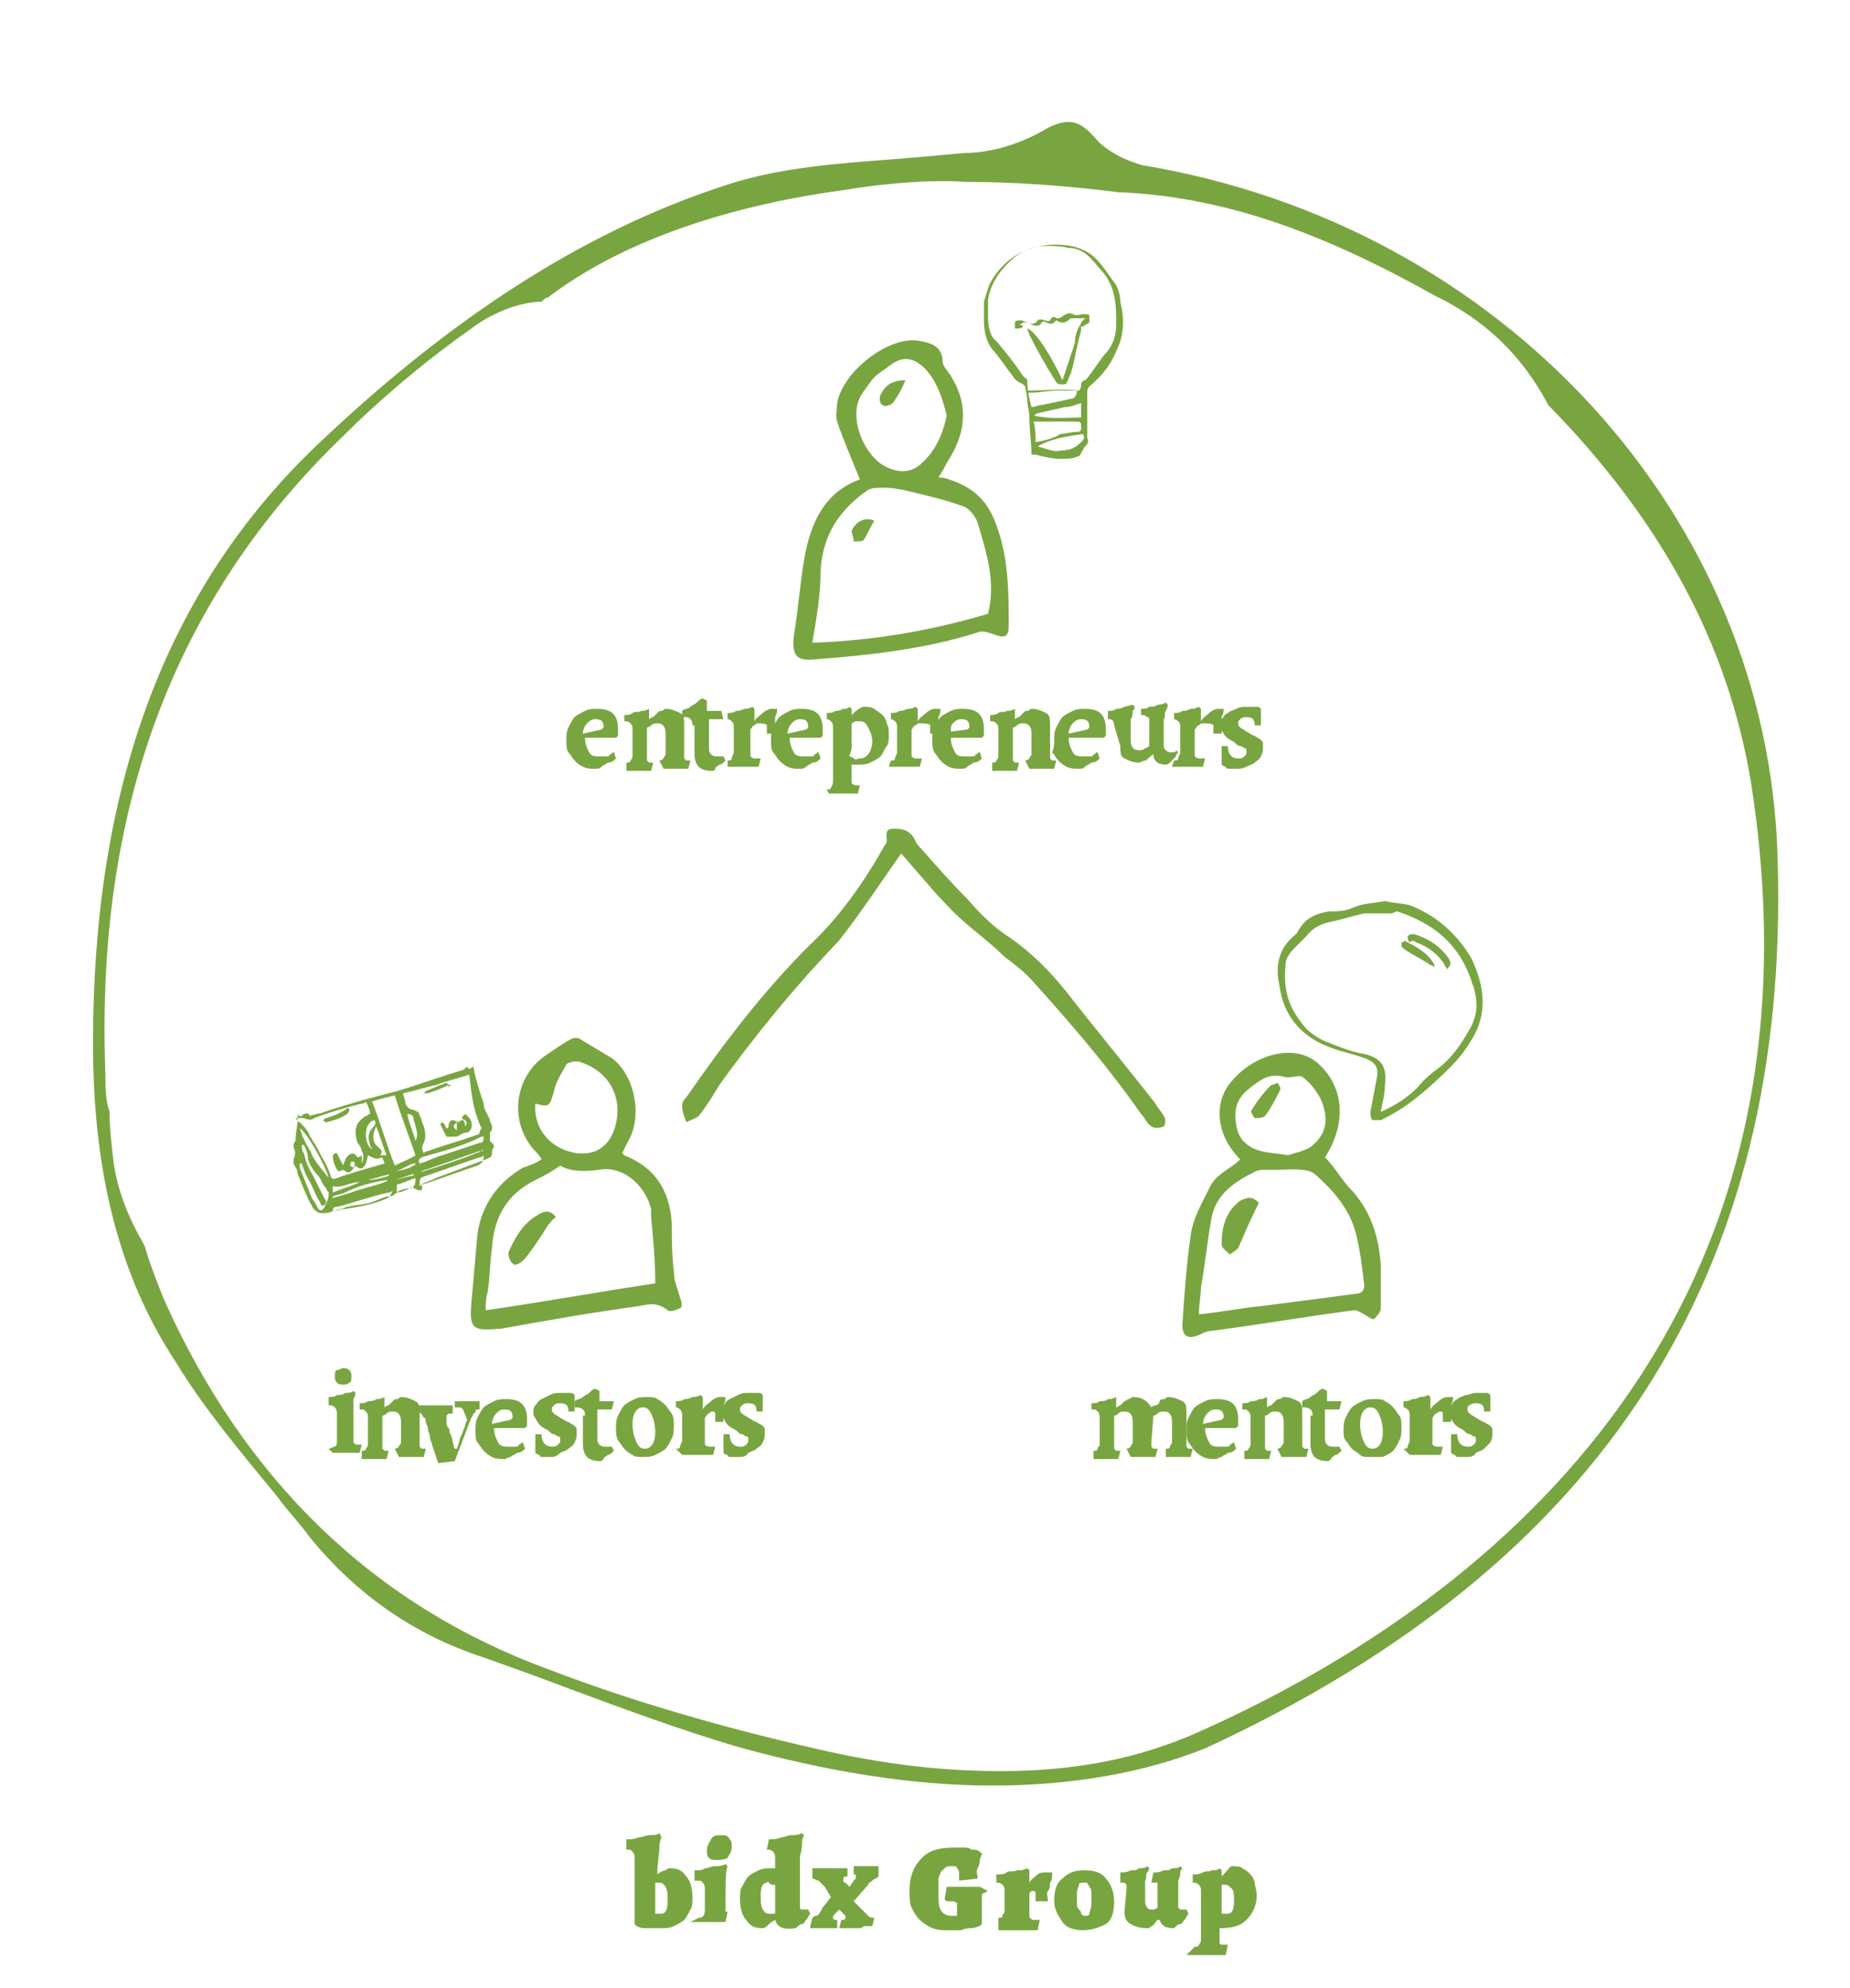 <?xml version="1.0" encoding="utf-8"?>
<!-- Generator: Adobe Illustrator 16.0.0, SVG Export Plug-In . SVG Version: 6.00 Build 0)  -->
<!DOCTYPE svg PUBLIC "-//W3C//DTD SVG 1.1//EN" "http://www.w3.org/Graphics/SVG/1.1/DTD/svg11.dtd">
<svg version="1.1" id="Layer_1" xmlns="http://www.w3.org/2000/svg" xmlns:xlink="http://www.w3.org/1999/xlink" x="0px" y="0px"
	 width="89.5px" height="96.2px" viewBox="0 0 89.5 96.2" style="enable-background:new 0 0 89.5 96.2;" xml:space="preserve">
<style type="text/css">
<![CDATA[
	.st0{fill:#79A540;}
]]>
</style>
<path class="st0" d="M55.3,8c-0.8-0.2-1.8-0.7-2.3-1.3c-0.6-0.7-1-0.8-1.3-0.8c-0.3,0-0.7,0.1-1.2,0.4c-1.4,0.8-2.8,1.1-3.8,1.1
	c-1.1,0.1-2.2,0.2-3.4,0.3c-2.7,0.2-5.5,0.4-8,1.2c-6.6,2.1-13,6.1-19.5,12.2c-7.6,7-11.3,16.6-11.3,29.4c0,6.3,1.3,11.3,4,15.4
	c1.4,2.3,3.1,4.3,4.9,6.5c0.5,0.7,1.1,1.3,1.6,2c2.2,2.7,5,4.7,8.4,5.8c1.4,0.5,2.8,1,4.1,1.5c2.7,1,5.4,2,8.1,2.8
	c4.3,1.2,8.5,1.9,12.4,1.9c3.8,0,7.3-0.6,10.3-1.8c19.3-8.9,28.3-23,27.7-43C85.6,25,72.7,10.9,55.3,8z M58,83.8
	c-2.9,1.3-6,1.9-9.6,1.9c-2.7,0-5.6-0.3-9-1.1c-4.4-1-8.9-2.3-12.8-3.8c-8.5-3.1-14.8-9.2-18.7-18c-0.4-1-0.7-1.8-0.9-2.5l-0.1-0.2
	c-0.7-1.2-1.2-2.5-1.4-3.8c-0.1-0.9-0.2-1.7-0.2-2.5c-0.2-0.6-0.2-1.1-0.2-1.8c-0.5-12.8,3.3-23,11.5-30.9c1.7-1.7,3.6-3.3,5.5-4.7
	l0.7-0.5c0.9-0.7,2.3-1.3,3.4-1.3c0.1-0.1,0.2-0.2,0.3-0.2c3.4-2.6,8.4-4.4,14.3-5.2c2.4-0.4,4.5-0.5,5.9-0.4c2.5,0,5,0.2,7.4,0.5
	c4.9,0.2,9.6,1.8,15.3,5c2.3,1.1,4.2,2.8,5.5,5.3c5.5,5.6,8.7,11.6,9.8,18.2C89.1,65.6,69.9,78.5,58,83.8z"/>
<g>
	<g>
		<path class="st0" d="M23.1,59.7c-0.1,1.1-0.2,2.3-0.3,3.4c-0.1,1.2,0.1,1.3,1.3,1.2h0.1c2.2-0.4,4.5-0.8,6.7-1.1
			c0.5-0.1,0.9-0.2,1.4,0.2c0.1,0.1,0.4,0,0.6-0.1c0.1,0,0.1-0.3,0-0.5c-0.1-0.4-0.3-0.8-0.3-1.3c-0.1-0.8-0.1-1.6-0.1-2.3
			c-0.1-1.6-0.8-2.7-2.3-3.3c0,0,0,0-0.1-0.1c0.1-0.2,0.2-0.4,0.3-0.6c0.7-1.2,0.3-3.2-0.8-4c-0.5-0.3-1-0.6-1.5-0.9
			c-0.1-0.1-0.4-0.1-0.5,0c-0.4,0.2-0.8,0.5-1.1,0.7c-1.6,1-1.9,3.2-0.7,4.6c0.1,0.1,0.3,0.3,0.4,0.5c-0.3,0.2-0.6,0.3-0.9,0.4
			C24.1,57.2,23.3,58.3,23.1,59.7z M25.9,53.4c0.7,0.2,0.7,0.1,0.9-0.6c0.1-0.5,0.4-0.9,0.6-1.3c0.1-0.1,0.5-0.2,0.7-0.1
			c1.5,0.5,2.1,1.9,1.6,3.3c-0.3,0.8-0.9,1.2-1.8,1.1C26.6,55.6,25.8,54.6,25.9,53.4z M27.1,56.4c0.5,0.3,1.2,0.3,1.9,0.2
			c1.1-0.2,2.2,0.7,2.5,1.9c0,0.1,0,0.3,0,0.4c0.1,1,0.2,2.1,0.2,3.2c-2.7,0.4-5.4,0.9-8.2,1.3c0-0.3,0-0.6,0.1-0.9
			c0.1-0.7,0.1-1.4,0.2-2.1c0.1-1.5,0.7-2.6,2.1-3.3C26.3,56.9,26.7,56.7,27.1,56.4z"/>
	</g>
	<g>
		<path class="st0" d="M63.7,51.4c-1.1-0.9-3-0.4-4.1,0.9c-0.9,1-0.8,2.6,0.4,3.8c-0.5,0.5-1.2,0.7-1.5,1.4
			c-0.4,0.8-0.8,1.5-0.9,2.3c-0.2,1.4-0.3,2.8-0.4,4.3c0,0.6,0.3,0.7,0.8,0.5c0.2-0.1,0.4-0.2,0.6-0.2c2.3-0.3,4.6-0.7,6.9-1
			c0.2,0,0.3,0.1,0.5,0.2c0.2,0.1,0.4,0.3,0.5,0.2c0.1-0.1,0.3-0.3,0.3-0.5c0-0.7,0-1.4,0-2.1c-0.1-1.4-0.5-2.6-1.4-3.6
			c-0.5-0.5-0.8-1.1-1.3-1.6C65.2,54.3,65,52.5,63.7,51.4z M59.8,54.4c-0.1-0.7,0-1.2,0.6-1.7c0.5-0.4,1-0.8,1.7-0.6
			c0.3,0.1,0.7-0.1,0.9,0c0.4,0.3,0.7,0.7,0.9,1.1c0.4,0.9,0.3,1.7-0.5,2.3c-0.3,0.2-0.8,0.3-1.1,0.4c-0.5-0.1-0.9-0.1-1.3-0.2
			C60.3,55.5,59.9,55.1,59.8,54.4z M65.6,59.7c0.2,0.8,0.3,1.6,0.4,2.5c0,0.3-0.2,0.4-0.4,0.4c-1.5,0.2-3,0.4-4.6,0.6
			c-1,0.1-2,0.3-3,0.4c0-0.5,0.1-0.9,0.1-1.3c0.2-1.1,0.3-2.2,0.5-3.3c0.2-1.2,1.1-1.8,2.1-2.3c0.2-0.1,0.4-0.1,0.6-0.1s0.3,0,0.5,0
			c0.6,0,1.4-0.1,1.8,0.2C64.5,57.6,65.3,58.5,65.6,59.7z"/>
	</g>
	<g>
		<path class="st0" d="M43.6,41.3c0.8,0.9,1.6,1.9,2.5,2.8c0.8,0.8,1.7,1.4,2.5,2.2c0.4,0.3,0.8,0.6,1.2,1c1.9,2.1,3.8,4.3,5.4,6.6
			c0.2,0.2,0.3,0.5,0.5,0.6c0.1,0.1,0.4,0.1,0.6,0c0.1-0.1,0.1-0.4,0-0.5c-0.1-0.2-0.3-0.4-0.4-0.6c-1.4-1.8-2.9-3.6-4.3-5.4
			c-0.8-1-1.7-1.9-2.7-2.6c-0.8-0.5-1.5-1.2-2.1-1.9c-0.8-0.8-1.5-1.6-2.2-2.4c-0.1-0.1-0.3-0.3-0.3-0.4c-0.3-0.6-0.7-0.6-1.1-0.6
			c-0.4,0-0.3,0.3-0.3,0.6c0,0.1-0.1,0.2-0.1,0.2c-1,1.8-2.2,3.5-3.7,4.9c-2.2,2.2-4.1,4.7-5.9,7.3c-0.1,0.1-0.2,0.2-0.2,0.4
			c0,0.3,0.1,0.5,0.2,0.8c0.2-0.1,0.5-0.2,0.6-0.3c0.4-0.5,0.7-1,1-1.5c1.8-2.5,3.7-4.8,5.8-7C41.7,44.1,42.6,42.7,43.6,41.3z"/>
	</g>
	<g>
		<g>
			<path class="st0" d="M38.9,27.1c-0.2,1.2-0.3,2.5-0.5,3.7c-0.1,1,0.2,1.2,1.1,1.1c2.6-0.2,5.3-0.5,7.8-1.3c0.2-0.1,0.5,0,0.8,0.1
				c0.5,0.2,0.7,0.1,0.7-0.4c0-1.6,0-3.3-0.6-4.9c-0.4-1.1-1-1.7-2-2.1c-0.3-0.1-0.5-0.2-0.8-0.2c0.2-0.3,0.3-0.5,0.4-0.7
				c1-1.5,1.1-3,0-4.5c-0.1-0.1-0.2-0.3-0.2-0.4c0-0.7-0.5-0.9-1.1-1c-1.4-0.3-3.7,1.4-4,3c0,0.3-0.1,0.6,0,0.9
				c0.3,0.9,0.7,1.8,1.1,2.8C39.9,23.8,39.2,25.3,38.9,27.1z M41.5,19.5c0.1-0.4,0.4-0.7,0.6-1c0.2-0.3,0.5-0.5,0.8-0.7
				c0.6-0.5,1.1-0.6,1.7-0.1c0.7,0.6,1,1.6,1.2,2.4c-0.2,1-0.6,1.8-1.3,2.4c-0.5,0.4-1.1,0.4-1.8,0C41.9,22,41.2,20.6,41.5,19.5z
				 M42,23.7c0.2-0.1,0.5-0.1,0.8-0.1c0.4,0,0.9,0.1,1.3,0.2c0.8,0.2,1.7,0.4,2.5,0.7c0.3,0.1,0.6,0.5,0.7,0.8
				c0.4,1.4,0.9,2.8,0.5,4.4c-2.7,0.8-5.5,1.3-8.5,1.4c0.2-1.2,0.4-2.3,0.4-3.5C39.8,25.8,40.7,24.6,42,23.7z"/>
		</g>
		<g>
			<path class="st0" d="M41.8,26.1c0.2-0.3,0.3-0.6,0.5-0.9c-0.4-0.2-0.9,0-1.1,0.5c0,0.1,0.1,0.3,0.1,0.5
				C41.5,26.2,41.8,26.2,41.8,26.1z"/>
		</g>
		<g>
			<path class="st0" d="M42.7,19.6c0.1,0.1,0.4,0,0.5-0.1c0.2-0.3,0.4-0.6,0.6-1.1c-0.7,0-1,0.3-1.2,0.7
				C42.5,19.3,42.6,19.6,42.7,19.6z"/>
		</g>
	</g>
	<g>
		<path class="st0" d="M24.9,61.2c0.2,0,0.4-0.2,0.5-0.3c0.4-0.5,0.8-1.1,1.1-1.6c0.1-0.1,0.2-0.3,0.4-0.4c-0.3-0.4-0.6-0.3-0.9-0.1
			c-0.7,0.4-1.1,1.1-1.4,1.8C24.6,60.9,24.7,61.1,24.9,61.2z"/>
	</g>
	<g>
		<path class="st0" d="M60,58.1c-0.7,0.5-0.9,1.3-0.9,2.1c0,0.2,0.2,0.3,0.4,0.5c0,0,0.3-0.2,0.4-0.3c0.3-0.7,0.6-1.4,1-2.2
			C60.6,57.9,60.4,57.9,60,58.1z"/>
	</g>
	<g>
		<path class="st0" d="M60.7,54.1c0.2,0,0.4,0,0.5-0.1c0.3-0.4,0.5-0.8,0.7-1.2c0.1-0.1,0-0.3-0.1-0.4c-0.2,0.1-0.3,0.1-0.3,0.1
			c-0.4,0.4-0.7,0.8-1,1.3C60.5,53.7,60.6,54,60.7,54.1z"/>
	</g>
	<g>
		<g>
			<path class="st0" d="M22.6,51.6c-0.1,0.1-0.2,0.2-0.3,0.2c-1,0.3-2.1,0.7-3.1,1c-1.2,0.3-2.3,0.6-3.5,1c-0.2,0.1-0.5,0.1-0.7,0.2
				c-0.1-0.2-0.2-0.1-0.3-0.1c-0.1,0.1-0.2,0.2-0.3,0c0,0.1,0,0.2,0,0.2c0,0.4-0.1,0.7-0.1,1c0,0,0,0.1,0,0.1
				c-0.1,0.1-0.1,0.2-0.1,0.3c0.1,0.2,0.1,0.4,0,0.6c0,0,0,0.2,0,0.2c0.1,0.2,0.2,0.3,0.2,0.5c0.2,0.5,0.4,1,0.6,1.4
				c0.1,0.1,0.1,0.3,0.3,0.4c0.1,0.1,0.2,0.1,0.3,0.1c0.2,0,0.3,0,0.5-0.1c0.1,0,0.3-0.1,0.4-0.1c0.1,0,0.2-0.1,0.3-0.1
				c0.4-0.1,0.7-0.1,1.1-0.2c0.3-0.1,0.5-0.2,0.8-0.3c0.2,0,0.3,0,0.5-0.2c0.1-0.1,0.4-0.2,0.6-0.2c0.1,0,0.1,0,0.2-0.1
				c0,0,0,0,0,0.1c0.1,0,0.2,0.1,0.3,0.1c0.2,0,0.1-0.2,0.1-0.3c0.2-0.1,0.5-0.2,0.7-0.3c0.8-0.3,1.6-0.6,2.4-0.9
				c0.2-0.1,0.3-0.1,0.3-0.3c0-0.1,0-0.2,0.1-0.3c0-0.1,0-0.1-0.1-0.2c0,0-0.1-0.1-0.1-0.1c0-0.1,0-0.2,0-0.4
				c0.1-0.1,0.1-0.1,0.1-0.3c0-0.1-0.1-0.2-0.1-0.3c-0.1-0.3-0.3-0.5-0.3-0.8c-0.2-0.6-0.4-1.2-0.5-1.8
				C22.7,51.8,22.6,51.7,22.6,51.6z M14.7,54.1c0.2,0.1,0.4,0.1,0.5,0c0.8-0.3,1.5-0.5,2.3-0.7c0.1,0,0.1,0,0.2-0.1
				c0.1,0.2,0.2,0.4,0.2,0.6c-0.1,0-0.1,0.1-0.2,0.1c-0.5,0.3-0.6,0.7-0.4,1.3c0.1,0.1,0.2,0.3,0.2,0.4c0.1,0.1,0.1,0.4,0,0.6
				c0-0.1,0-0.2,0-0.4c-0.1,0.1-0.2,0.1-0.2,0.1l0,0c-0.2-0.3-0.4-0.2-0.6,0.1c0,0.1-0.1,0.2-0.1,0.3c-0.1-0.2-0.2-0.4-0.3-0.6
				c0,0,0,0-0.1,0c0,0-0.1,0.1-0.1,0.1c0,0.3,0.1,0.5,0.2,0.7c0.1,0.1,0.1,0.1,0.3,0c0.3,0.2,0.3,0.2,0.6-0.2
				c0.3,0.3,0.5,0.1,0.6-0.5c0.4,0.2,0.4,0.2,0.7,0.1c0,0.1,0.1,0.2,0.1,0.3c-0.7,0.2-1.4,0.4-2,0.6c-0.1,0-0.2,0.1-0.3,0.1
				c-0.2,0.1-0.3,0-0.3-0.1c-0.1-0.3-0.2-0.5-0.3-0.7c-0.2-0.3-0.3-0.6-0.5-0.9c-0.1-0.1-0.1-0.2-0.2-0.3c-0.1-0.3-0.3-0.5-0.5-0.7
				c-0.1,0-0.1-0.1-0.2-0.2C14.7,54.1,14.7,54.1,14.7,54.1z M18.3,55.5c-0.3-0.2-0.3-0.6-0.1-1c0.2,0.5,0.3,0.9,0.5,1.4
				c-0.1,0-0.2,0-0.3,0C18.5,55.7,18.5,55.7,18.3,55.5z M18,54.6c-0.2,0.2-0.2,0.5-0.1,0.8c0,0.1,0.1,0.1,0.1,0.2
				c-0.2-0.1-0.3-0.4-0.3-0.7s0.1-0.6,0.4-0.7C18.2,54.3,18.2,54.4,18,54.6z M17.1,56.5c-0.2-0.1-0.2-0.1-0.1-0.3
				C17.2,56.2,17.2,56.3,17.1,56.5z M16.1,57.9c0.2-0.1,0.4-0.1,0.6-0.2c0.6-0.3,1.3-0.5,2-0.6c0,0,0.1,0,0.1,0c0,0,0,0,0,0
				c-0.1,0-0.1,0.1-0.2,0.1c-0.5,0.2-1.1,0.3-1.6,0.5c-0.3,0.1-0.7,0.2-1,0.3C16.1,58,16.1,57.9,16.1,57.9
				C16.1,57.8,16.1,57.9,16.1,57.9z M16.1,57.7c0-0.1,0-0.2,0-0.3c0.5,0.1,0.8-0.2,1.3-0.2C17,57.4,16.6,57.5,16.1,57.7z M18.8,56.9
				c-0.3,0.1-0.7,0.2-1,0.2c0,0,0,0,0,0c0.4-0.1,0.7-0.2,1.1-0.3C18.9,56.7,18.9,56.7,18.8,56.9C18.9,56.8,18.8,56.8,18.8,56.9z
				 M15.9,57c-0.3-0.4-0.6-0.7-0.8-1.1c-0.1-0.3-0.3-0.5-0.4-0.8c-0.1-0.1-0.1-0.3-0.2-0.5C14.8,54.7,15.8,56.5,15.9,57z M15.9,57.8
				c0,0.2-0.1,0.4-0.2,0.6c-0.1,0.2-0.2,0.2-0.3,0.1c-0.1-0.2-0.2-0.4-0.3-0.5c-0.2-0.5-0.4-1-0.6-1.5c0-0.1,0-0.1,0-0.2
				c0,0,0,0,0.1,0c0.1,0.3,0.2,0.6,0.4,0.9c0.2,0.4,0.3,0.7,0.5,1c0,0.1,0.1,0.2,0.2,0.1s0.1-0.2,0-0.3c-0.2-0.4-0.4-0.8-0.6-1.2
				c-0.2-0.3-0.3-0.6-0.4-1c-0.1-0.1-0.1-0.3-0.1-0.4c0,0,0.1,0,0.1,0c0.1,0.2,0.2,0.4,0.2,0.7c0.1,0.3,0.3,0.6,0.5,0.8
				c0.1,0.1,0.2,0.4,0.3,0.5c0.1,0.1,0.1,0.2,0.2,0.3C15.9,57.7,15.9,57.8,15.9,57.8z M18.7,58c-0.7,0.3-1.4,0.4-2,0.5
				c-0.2,0-0.4,0.1-0.6,0.1c0-0.2,0.1-0.2,0.2-0.2c0.8-0.2,1.6-0.5,2.5-0.7c0.1,0,0.1,0,0.2-0.1C18.9,57.8,18.9,57.9,18.7,58z
				 M19.1,57.1c0.3-0.1,0.6-0.2,0.9-0.3c0,0,0,0,0,0.1C19.8,56.9,19.5,57,19.1,57.1C19.1,57.1,19.1,57.1,19.1,57.1z M19.1,56.7
				c0.3-0.1,0.6-0.3,0.9-0.4c0,0,0,0,0.1,0c0,0.1-0.1,0.1-0.1,0.1C19.7,56.6,19.4,56.6,19.1,56.7C19.1,56.7,19.1,56.7,19.1,56.7z
				 M19.8,57.5c-0.2,0.1-0.4,0.2-0.6,0.2c0-0.1,0-0.2,0-0.3c0-0.1,0-0.1,0.1-0.1c0.3-0.1,0.5-0.2,0.8-0.3
				C20.1,57.3,20.1,57.4,19.8,57.5z M19.1,56.4c-0.4-1-0.7-2.1-1.1-3.1c0.3-0.1,0.7-0.2,1.1-0.3c0.3,1,0.7,2,1,2.9
				C19.8,56.1,19.5,56.2,19.1,56.4z M20.1,55.2c-0.1-0.4-0.3-0.8-0.4-1.3c0.2,0,0.3,0.1,0.3,0.2c0,0.1,0.1,0.3,0.1,0.4
				C20.2,54.8,20.2,55,20.1,55.2C20.1,55.2,20.1,55.2,20.1,55.2z M23.1,56.4c-0.9,0.3-1.7,0.6-2.6,0.9c-0.1,0-0.1,0-0.2,0.1
				c0-0.4,0-0.4,0.3-0.5c0.9-0.3,1.7-0.6,2.6-0.9c0.1,0,0.1,0,0.2-0.1C23.4,56.2,23.3,56.3,23.1,56.4z M23.3,55.7
				C23.3,55.7,23.3,55.7,23.3,55.7c-1,0.4-1.9,0.7-2.9,1c0,0-0.1,0-0.1,0c0,0,0,0,0,0c0.1,0,0.2-0.1,0.3-0.1
				c0.9-0.3,1.7-0.6,2.6-0.9c0,0,0.1,0,0.1,0C23.3,55.6,23.4,55.6,23.3,55.7C23.4,55.6,23.4,55.7,23.3,55.7z M23.2,55.3
				c-0.6,0.2-1.2,0.4-1.8,0.6c-0.4,0.1-0.7,0.3-1.1,0.4c-0.1-0.2,0-0.2,0.1-0.3c1-0.3,1.9-0.5,2.9-1c0,0,0,0,0.1,0
				C23.4,55.3,23.3,55.3,23.2,55.3z M23.3,54.6c-0.1,0.1-0.1,0.2-0.1,0.2c0,0.1-0.1,0.1-0.1,0.1c-0.8,0.3-1.6,0.5-2.4,0.8
				c-0.1,0-0.1,0-0.2,0.1c-0.1-0.2-0.1-0.3,0-0.5c0.1-0.2,0.1-0.5,0-0.8c-0.1-0.2-0.1-0.4-0.2-0.5c0-0.2-0.1-0.2-0.3-0.3
				c-0.2,0-0.4-0.2-0.4-0.4c0-0.1-0.1-0.3-0.1-0.4c0.5-0.1,1.1-0.3,1.6-0.4c0.5-0.2,1-0.3,1.6-0.5C22.8,52.9,22.9,53.8,23.3,54.6z"
				/>
		</g>
		<g>
			<path class="st0" d="M22.4,54c-0.1,0.1,0,0.2,0.1,0.2c0.1,0.1,0.1,0.2,0,0.3c0-0.1,0-0.2-0.1-0.3c-0.1,0-0.1,0-0.2,0.1
				c0,0,0,0,0,0c-0.1,0-0.2-0.1-0.3-0.1c-0.1,0-0.2,0.1-0.2,0.3c0,0,0,0.1-0.1,0.1c-0.1,0.2,0,0.3,0.1,0.4C21.9,55,22,55,22.1,55
				c0.2-0.1,0.3-0.2,0.5-0.2c0.3-0.1,0.3-0.6,0-0.8C22.6,53.9,22.5,53.9,22.4,54z M22.1,54.7c-0.2-0.2-0.2-0.2,0-0.4
				C22.1,54.5,22.1,54.6,22.1,54.7z"/>
		</g>
		<g>
			<path class="st0" d="M21.8,52.5c-0.1,0-0.2-0.1-0.2-0.1c-0.1,0-0.2,0.1-0.3,0.1c-0.2,0.1-0.5,0.2-0.7,0.3c0,0-0.1,0.1-0.1,0.1
				c0.1,0,0.1,0,0.2,0c0.3-0.1,0.6-0.2,1-0.4C21.7,52.7,21.7,52.6,21.8,52.5z"/>
		</g>
		<g>
			<path class="st0" d="M21.5,54.4c0,0-0.1-0.1-0.1-0.1c0,0-0.1,0.1-0.1,0.1c0.1,0.2,0.2,0.4,0.3,0.6c0,0,0.1,0,0.1,0
				c0,0,0.1-0.1,0.1-0.1C21.7,54.8,21.6,54.6,21.5,54.4z"/>
		</g>
		<g>
			<path class="st0" d="M15.8,54.3c0.4-0.1,0.7-0.2,1-0.4c0,0,0.1-0.1,0.1-0.2c0-0.1-0.1-0.1-0.2,0c-0.3,0.2-0.6,0.3-0.9,0.4
				c-0.1,0-0.1,0.1-0.2,0.1c0,0,0,0,0,0C15.8,54.3,15.8,54.4,15.8,54.3z"/>
		</g>
	</g>
	<g>
		<g>
			<path class="st0" d="M49,18.2c0.1,0.2,0.3,0.3,0.5,0.4c0,0,0.1,0.1,0.1,0.1c0,0.2,0.1,0.4,0.1,0.7c0,0.2,0.1,0.5,0.1,0.8
				c0,0.6,0.1,1.2,0.1,1.8c0.1,0,0.2,0,0.2,0c0.4,0.1,0.8,0.2,1.2,0.2c0.3,0,0.6,0,0.8-0.1c0.1,0,0.2-0.1,0.2-0.2
				c0.1-0.1,0.1-0.2,0.2-0.3c0.1-0.1,0.2-0.2,0.1-0.4c0,0,0-0.1,0-0.2c0-0.7,0-1.4,0-2c0-0.1,0-0.2,0.1-0.3c0.6-0.5,1-1,1.3-1.7
				c0.4-0.8,0.4-1.6,0.2-2.4c0-0.3-0.1-0.6-0.2-0.8c-0.3-0.4-0.6-0.9-1-1.3c-0.3-0.3-0.7-0.5-1.2-0.6c-1.8-0.3-3.2,0.5-3.9,1.8
				c-0.1,0.2-0.2,0.6-0.3,0.9c0,0.3,0,0.6,0,0.9c0,0.5,0.1,1,0.4,1.4C48.3,17.2,48.6,17.7,49,18.2z M50.1,21.4c0-0.3,0-0.7-0.1-1
				c0,0,0.1,0,0.1,0c0.6,0,1.3,0,1.9,0c0.3,0,0.3,0,0.3,0.3c0,0.1,0,0.2-0.2,0.2c-0.3,0-0.6,0.1-0.8,0.1
				C51,21.2,50.6,21.3,50.1,21.4z M50,20.1c0.1,0,0.1-0.1,0.2-0.1c0.4-0.1,0.9-0.2,1.3-0.3c0.3,0,0.5-0.1,0.8-0.2c0,0.2,0,0.4,0,0.7
				C51.6,20.2,50.8,20.3,50,20.1C50.1,20.2,50.1,20.1,50,20.1z M52.3,21.4c-0.3,0.3-0.6,0.4-1,0.4c-0.3,0.1-0.7-0.1-1.1-0.2
				c0.7-0.4,1.5-0.5,2.2-0.6C52.5,21.2,52.4,21.3,52.3,21.4z M47.8,15.3c0-0.3,0-0.5,0-0.8c0.1-0.7,0.5-1.3,1-1.8
				c0.5-0.5,1.1-0.8,1.8-0.8c0.4,0,0.7,0,1.1,0.1c0.7,0,1.1,0.5,1.5,1c0.8,0.8,0.8,1.8,0.8,2.7c0,0.6-0.2,1.1-0.6,1.5
				c-0.3,0.4-0.5,0.7-0.8,1.1c0,0-0.1,0.1-0.1,0.1c-0.1,0-0.2,0.1-0.2,0.2c0,0.1,0,0.2-0.1,0.3c-0.8-0.1-1.7,0-2.5,0c0,0,0,0,0,0.1
				c0,0,0.1,0,0.2,0c0.4,0,0.8-0.1,1.3-0.1c0.3,0,0.6,0,0.9,0c0,0.2-0.1,0.4-0.3,0.4c-0.5,0.1-0.9,0.2-1.4,0.3
				c-0.2,0-0.3,0.1-0.5,0.1c-0.1-0.4-0.2-0.8-0.2-1.2c0-0.1,0-0.2-0.1-0.2c0,0-0.1-0.1-0.1-0.1c-0.4-0.6-0.8-1.1-1.3-1.7
				C47.9,16.3,47.8,15.8,47.8,15.3z"/>
		</g>
		<g>
			<path class="st0" d="M52,16.6c-0.1,0.3-0.2,0.6-0.3,0.9c-0.1,0.3-0.2,0.6-0.3,0.9c-0.5-1.1-1.3-2.4-1.7-2.5
				c0,0.1,0.1,0.2,0.1,0.3c0.4,0.8,0.8,1.5,1.3,2.3c0,0,0.1,0.1,0.2,0.1c0,0,0.1,0,0.1,0c0.1,0,0.2,0,0.2-0.1
				c0.1-0.1,0.1-0.3,0.2-0.4c0.2-0.7,0.3-1.4,0.5-2.1c0-0.1,0-0.1,0-0.2c0,0,0,0-0.1,0C52.1,16,52,16.3,52,16.6z"/>
		</g>
		<g>
			<path class="st0" d="M49.5,15.8c0,0-0.1-0.1-0.2-0.1c0.1,0,0.2-0.1,0.2-0.1c0.1,0,0.3,0,0.4,0.1c0.2,0.1,0.4,0.1,0.5-0.1
				c0,0,0.1-0.1,0.2,0c0.3,0.1,0.3,0.1,0.5-0.1c0.3,0.2,0.5,0.1,0.7-0.1c0,0,0.1,0,0.1,0c0.2,0,0.4,0,0.6,0c0,0-0.1,0.1-0.2,0.2
				c0,0,0,0.1-0.1,0.2c0.1,0,0.1,0,0.2,0c0.1-0.1,0.2-0.1,0.3-0.2c0-0.1,0-0.2,0-0.3c0-0.1-0.1-0.1-0.3-0.1c-0.1,0-0.3,0.1-0.5,0
				c-0.2-0.1-0.3,0-0.5,0.1c-0.1,0.1-0.2,0.1-0.3,0.1c-0.1-0.1-0.2-0.1-0.3,0.1c0,0-0.1,0.1-0.2,0c-0.1,0-0.3-0.1-0.4,0
				c-0.1,0.2-0.3,0.2-0.5,0.1c-0.1,0-0.2-0.1-0.3-0.1c-0.1,0-0.3,0-0.3,0.1c0,0,0,0.2,0,0.3C49.3,15.9,49.4,15.9,49.5,15.8z"/>
		</g>
	</g>
	<g>
		<g>
			<path class="st0" d="M61.9,47.7c0.2,1.5,1.1,2.5,2.5,3c0.5,0.2,1.1,0.3,1.6,0.5c0.6,0.2,0.7,0.5,0.6,1c-0.1,0.5-0.2,1.1-0.3,1.6
				c0,0.1,0,0.3,0.1,0.4c0.1,0,0.2,0,0.4,0c1.3-0.6,2.4-1.6,3.4-2.6c0.4-0.4,0.7-0.8,1-1.3c0.8-1.3,0.6-2.6,0-3.9
				c-0.7-1.2-1.7-2.1-3-2.6c-0.4-0.1-0.8-0.1-1.2-0.2c-0.5,0.1-1,0.1-1.5,0.3c-0.4,0.2-0.8,0.2-1.2,0.2c-0.6,0.1-1.1,0.3-1.4,0.8
				c-0.1,0.1-0.1,0.2-0.2,0.3C61.8,45.9,61.7,46.8,61.9,47.7z M62.2,46.6c0-0.2,0.2-0.5,0.4-0.7c0.2-0.2,0.4-0.4,0.6-0.6
				c0.3-0.4,0.7-0.6,1.2-0.7c0.5-0.1,1.1-0.3,1.6-0.4c0.3,0,0.6,0,1,0c0.1,0,0.2,0,0.3,0c0.1,0,0.2-0.1,0.3-0.1
				c1.8,0.6,3,1.6,3.6,3.4c0,0.1,0.1,0.2,0.1,0.3c0.2,0.7,0.2,1.3-0.2,2c-0.4,0.7-0.8,1.3-1.4,1.8c-0.4,0.3-0.8,0.6-1.1,1
				c-0.5,0.5-1.1,0.9-1.8,1.2c0.1-0.5,0.2-0.9,0.2-1.3c0.1-0.8-0.1-1.3-1-1.5c-0.6-0.1-1.1-0.3-1.6-0.5c-0.6-0.2-1.2-0.6-1.5-1.1
				C62.2,48.5,62.1,47.6,62.2,46.6z"/>
		</g>
		<g>
			<path class="st0" d="M68.5,45.6c0.6,0.2,1.1,0.6,1.4,1.1c0,0.1,0.1,0.1,0.1,0.2c0.2-0.2,0.2-0.3,0.1-0.5c-0.4-0.6-1-1-1.7-1.2
				c-0.1,0-0.2,0-0.3,0.1c0,0.1,0,0.2,0.1,0.3C68.3,45.5,68.4,45.5,68.5,45.6z"/>
		</g>
		<g>
			<path class="st0" d="M67.8,45.6c0,0,0,0.1,0,0.2c0,0,0.1,0.1,0.1,0.1c0.4,0.3,0.9,0.5,1.3,0.8c0,0,0.1,0,0.2,0.1c0,0,0-0.1,0-0.1
				c-0.3-0.6-0.9-0.9-1.5-1.2C68,45.5,67.9,45.6,67.8,45.6z"/>
		</g>
	</g>
	<g>
		<g>
			<path class="st0" d="M28.3,35.7L28.3,35.7c0,0.3,0.1,0.5,0.2,0.7s0.3,0.2,0.5,0.2c0.1,0,0.2,0,0.3,0c0.1,0,0.2,0,0.2-0.1
				c0.1,0,0.1-0.1,0.2-0.1l0,0l0.1,0.3c-0.1,0.1-0.2,0.2-0.4,0.2c-0.1,0.1-0.2,0.1-0.3,0.2s-0.2,0.1-0.3,0.1c-0.2,0-0.4,0-0.6-0.1
				s-0.3-0.2-0.4-0.3c-0.1-0.1-0.2-0.3-0.3-0.4s-0.1-0.4-0.1-0.6s0-0.4,0.1-0.6c0.1-0.2,0.2-0.4,0.3-0.5c0.1-0.1,0.3-0.2,0.5-0.3
				c0.2-0.1,0.4-0.1,0.6-0.1c0.7,0,1,0.3,1,1c0,0,0,0.1,0,0.1s0,0.1,0,0.1c0,0,0,0.1,0,0.1l-0.1,0.1H28.3z M29.1,35.3
				C29.2,35.3,29.2,35.3,29.1,35.3c0.1-0.1,0.1-0.1,0.1-0.1c0-0.3-0.1-0.4-0.4-0.4c-0.2,0-0.3,0.1-0.4,0.2c-0.1,0.1-0.2,0.3-0.2,0.5
				L29.1,35.3z"/>
		</g>
		<g>
			<path class="st0" d="M31.9,36.8c0.1,0,0.2-0.1,0.2-0.1c0-0.1,0.1-0.1,0.1-0.2l0-1c0-0.3-0.1-0.5-0.4-0.5c-0.1,0-0.2,0-0.3,0.1
				c-0.1,0.1-0.2,0.1-0.2,0.1c0,0.1,0,0.2,0,0.4c0,0.1,0,0.3,0,0.4c0,0.1,0,0.2,0,0.4c0,0.1,0,0.2,0,0.2c0,0.1,0,0.2,0,0.2
				c0,0,0.1,0.1,0.1,0.1c0,0,0,0,0,0s0,0,0.1,0c0,0,0,0,0.1,0l0,0l-0.1,0.4c-0.1,0-0.2,0-0.2,0c-0.1,0-0.1,0-0.2,0
				c-0.1,0-0.1,0-0.2,0c-0.1,0-0.2,0-0.2,0s-0.2,0-0.2,0c-0.1,0-0.2,0-0.2,0l0-0.4c0.1,0,0.2,0,0.2-0.1c0,0,0.1-0.1,0.1-0.2v-1.3
				c0-0.1,0-0.2-0.1-0.3c0,0-0.1-0.1-0.2-0.1h-0.1l0,0l0-0.3c0.1,0,0.3,0,0.4-0.1s0.3,0,0.4-0.1c0.1,0,0.2,0,0.4-0.1l0,0.1
				c0,0,0,0.1,0,0.1c0,0.1,0,0.2,0,0.3l0,0c0,0,0.1-0.1,0.2-0.1c0.1-0.1,0.1-0.1,0.2-0.2c0.1-0.1,0.1-0.1,0.2-0.1
				c0.1,0,0.1-0.1,0.2-0.1c0.3,0,0.5,0.1,0.7,0.2c0.2,0.1,0.2,0.3,0.2,0.6c0,0.1,0,0.2,0,0.3c0,0.1,0,0.3,0,0.4c0,0.1,0,0.3,0,0.4
				c0,0.1,0,0.2,0,0.3c0,0.1,0,0.2,0,0.2s0.1,0.1,0.1,0.1h0.1c0,0,0,0,0.1,0l0,0l-0.1,0.4c-0.1,0-0.2,0-0.2,0c-0.1,0-0.1,0-0.2,0
				c-0.1,0-0.1,0-0.2,0c-0.1,0-0.1,0-0.2,0s-0.2,0-0.2,0c-0.1,0-0.2,0-0.2,0L31.9,36.8z"/>
		</g>
		<g>
			<path class="st0" d="M33.5,35.1c0-0.1,0-0.2-0.1-0.3s-0.1-0.1-0.3-0.1l-0.1,0l0-0.3c0.1-0.1,0.3-0.1,0.4-0.2
				c0.1-0.1,0.2-0.1,0.3-0.2c0.1-0.1,0.2-0.2,0.3-0.2l0.2,0.1c0,0,0,0.1,0,0.1c0,0,0,0.1,0,0.2s0,0.1,0,0.2l0.7,0l0,0L35,34.8
				l-0.7,0c0,0.2,0,0.4,0,0.6s0,0.4,0,0.7c0,0.2,0,0.3,0.1,0.4c0.1,0.1,0.2,0.1,0.3,0.1c0.1,0,0.2,0,0.2,0c0,0,0.1,0,0.1,0l0.1,0.2
				c-0.1,0.1-0.2,0.2-0.3,0.2c-0.1,0.1-0.2,0.1-0.2,0.2s-0.1,0.1-0.2,0.1c-0.3,0-0.5-0.1-0.6-0.2c-0.1-0.1-0.2-0.3-0.2-0.6V35.1z"/>
		</g>
		<g>
			<path class="st0" d="M35.2,36.8c0.1,0,0.2,0,0.2-0.1s0.1-0.2,0.1-0.3v-1.2c0-0.1,0-0.2-0.1-0.3c0,0-0.1-0.1-0.2-0.1c0,0,0,0,0,0
				c0,0,0,0,0,0h0l0,0l0-0.3c0.1,0,0.3,0,0.4-0.1c0.1,0,0.2,0,0.4-0.1c0.1,0,0.2,0,0.4-0.1l0.1,0.1l0,0.2c0,0.1,0,0.1,0,0.2
				c0,0.1,0,0.1,0,0.2l0,0c0.1-0.2,0.3-0.3,0.4-0.4c0.1-0.1,0.3-0.2,0.4-0.2c0,0,0.1,0,0.1,0s0,0,0.1,0s0,0,0.1,0l0,0
				c0,0.1,0,0.2-0.1,0.4c0,0.1,0,0.2,0,0.4c0,0.1,0,0.3,0,0.4l-0.4,0c0-0.2,0-0.3,0-0.4S36.7,35,36.7,35c-0.1,0-0.1,0-0.2,0.1
				c-0.1,0-0.1,0.1-0.2,0.2c0,0.2,0,0.4,0,0.5c0,0.1,0,0.3,0,0.4s0,0.2,0,0.2c0,0.1,0,0.2,0,0.2s0.1,0.1,0.2,0.1c0,0,0.1,0,0.1,0
				c0,0,0.1,0,0.1,0c0,0,0.1,0,0.1,0l0,0l-0.1,0.4c-0.1,0-0.2,0-0.3,0c-0.1,0-0.2,0-0.3,0s-0.2,0-0.2,0c-0.1,0-0.2,0-0.3,0
				c-0.1,0-0.2,0-0.2,0c-0.1,0-0.2,0-0.2,0L35.2,36.8z"/>
		</g>
		<g>
			<path class="st0" d="M38.2,35.7L38.2,35.7c0,0.3,0.1,0.5,0.2,0.7s0.3,0.2,0.5,0.2c0.1,0,0.2,0,0.3,0c0.1,0,0.2,0,0.2-0.1
				c0.1,0,0.1-0.1,0.2-0.1l0,0l0.1,0.3c-0.1,0.1-0.2,0.2-0.4,0.2c-0.1,0.1-0.2,0.1-0.3,0.2s-0.2,0.1-0.3,0.1c-0.2,0-0.4,0-0.6-0.1
				s-0.3-0.2-0.4-0.3c-0.1-0.1-0.2-0.3-0.3-0.4s-0.1-0.4-0.1-0.6s0-0.4,0.1-0.6c0.1-0.2,0.2-0.4,0.3-0.5c0.1-0.1,0.3-0.2,0.5-0.3
				c0.2-0.1,0.4-0.1,0.6-0.1c0.7,0,1,0.3,1,1c0,0,0,0.1,0,0.1s0,0.1,0,0.1c0,0,0,0.1,0,0.1l-0.1,0.1H38.2z M39,35.3
				C39,35.3,39.1,35.3,39,35.3c0.1-0.1,0.1-0.1,0.1-0.1c0-0.3-0.1-0.4-0.4-0.4c-0.2,0-0.3,0.1-0.4,0.2c-0.1,0.1-0.2,0.3-0.2,0.5
				L39,35.3z"/>
		</g>
		<g>
			<path class="st0" d="M40,38.2c0.1,0,0.2,0,0.2-0.1c0,0,0.1-0.1,0.1-0.3l0-0.9v-1.7c0-0.1,0-0.2-0.1-0.3c0,0-0.1-0.1-0.2-0.1H40
				l0,0l0-0.3c0.1,0,0.3,0,0.4-0.1c0.1,0,0.2,0,0.4-0.1c0.1,0,0.2,0,0.3-0.1l0.1,0.1c0,0,0,0.1,0,0.1c0,0,0,0.1,0,0.1
				c0,0,0,0.1,0,0.1l0,0c0.3-0.3,0.5-0.4,0.6-0.4c0.2,0,0.3,0,0.5,0.1c0.1,0.1,0.3,0.2,0.4,0.3c0.1,0.1,0.2,0.3,0.2,0.4
				c0.1,0.2,0.1,0.3,0.1,0.5c0,0.2,0,0.5-0.1,0.6s-0.2,0.4-0.3,0.5c-0.1,0.1-0.3,0.2-0.5,0.3c-0.2,0.1-0.4,0.1-0.6,0.1
				c0,0-0.1,0-0.1,0s-0.1,0-0.1,0c0,0-0.1,0-0.1,0v0.6c0,0.2,0,0.3,0,0.3s0.1,0.1,0.2,0.1c0,0,0.1,0,0.1,0c0.1,0,0.1,0,0.1,0l0,0
				l-0.1,0.4c0,0-0.1,0-0.1,0c-0.1,0-0.1,0-0.2,0c-0.1,0-0.1,0-0.2,0c-0.1,0-0.1,0-0.2,0c-0.1,0-0.2,0-0.3,0c-0.1,0-0.2,0-0.2,0
				c-0.1,0-0.2,0-0.2,0L40,38.2z M41.1,36.6c0,0,0.1,0,0.2,0.1s0.2,0,0.3,0c0.2,0,0.3-0.1,0.4-0.2c0.1-0.1,0.2-0.4,0.2-0.6
				c0-0.3-0.1-0.5-0.2-0.7c-0.1-0.2-0.2-0.3-0.4-0.3c-0.1,0-0.1,0-0.2,0c-0.1,0-0.1,0.1-0.2,0.1c0,0.1,0,0.2,0,0.4
				c0,0.1,0,0.3,0,0.4c0,0.1,0,0.3,0,0.4S41.1,36.5,41.1,36.6z"/>
		</g>
		<g>
			<path class="st0" d="M43.1,36.8c0.1,0,0.2,0,0.2-0.1s0.1-0.2,0.1-0.3v-1.2c0-0.1,0-0.2-0.1-0.3c0,0-0.1-0.1-0.2-0.1c0,0,0,0,0,0
				c0,0,0,0,0,0h0l0,0l0-0.3c0.1,0,0.3,0,0.4-0.1c0.1,0,0.2,0,0.4-0.1c0.1,0,0.2,0,0.4-0.1l0.1,0.1l0,0.2c0,0.1,0,0.1,0,0.2
				c0,0.1,0,0.1,0,0.2l0,0c0.1-0.2,0.3-0.3,0.4-0.4c0.1-0.1,0.3-0.2,0.4-0.2c0,0,0.1,0,0.1,0c0,0,0,0,0.1,0s0,0,0.1,0l0,0
				c0,0.1,0,0.2-0.1,0.4c0,0.1,0,0.2,0,0.4c0,0.1,0,0.3,0,0.4l-0.4,0c0-0.2,0-0.3,0-0.4S44.6,35,44.5,35c-0.1,0-0.1,0-0.2,0.1
				c-0.1,0-0.1,0.1-0.2,0.2c0,0.2,0,0.4,0,0.5c0,0.1,0,0.3,0,0.4s0,0.2,0,0.2c0,0.1,0,0.2,0,0.2s0.1,0.1,0.2,0.1c0,0,0.1,0,0.1,0
				c0,0,0.1,0,0.1,0c0,0,0.1,0,0.1,0l0,0l-0.1,0.4c-0.1,0-0.2,0-0.3,0c-0.1,0-0.2,0-0.3,0s-0.2,0-0.2,0c-0.1,0-0.2,0-0.3,0
				c-0.1,0-0.2,0-0.2,0c-0.1,0-0.2,0-0.2,0L43.1,36.8z"/>
		</g>
		<g>
			<path class="st0" d="M46,35.7L46,35.7c0,0.3,0.1,0.5,0.2,0.7s0.3,0.2,0.5,0.2c0.1,0,0.2,0,0.3,0c0.1,0,0.2,0,0.2-0.1
				c0.1,0,0.1-0.1,0.2-0.1l0,0l0.1,0.3c-0.1,0.1-0.2,0.2-0.4,0.2c-0.1,0.1-0.2,0.1-0.3,0.2s-0.2,0.1-0.3,0.1c-0.2,0-0.4,0-0.6-0.1
				s-0.3-0.2-0.4-0.3c-0.1-0.1-0.2-0.3-0.3-0.4c-0.1-0.2-0.1-0.4-0.1-0.6s0-0.4,0.1-0.6c0.1-0.2,0.2-0.4,0.3-0.5
				c0.1-0.1,0.3-0.2,0.5-0.3c0.2-0.1,0.4-0.1,0.6-0.1c0.7,0,1,0.3,1,1c0,0,0,0.1,0,0.1s0,0.1,0,0.1c0,0,0,0.1,0,0.1l-0.1,0.1H46z
				 M46.8,35.3C46.9,35.3,46.9,35.3,46.8,35.3c0.1-0.1,0.1-0.1,0.1-0.1c0-0.3-0.1-0.4-0.4-0.4c-0.2,0-0.3,0.1-0.4,0.2
				S46,35.2,46,35.4L46.8,35.3z"/>
		</g>
		<g>
			<path class="st0" d="M49.6,36.8c0.1,0,0.2-0.1,0.2-0.1c0-0.1,0.1-0.1,0.1-0.2l0-1c0-0.3-0.1-0.5-0.4-0.5c-0.1,0-0.2,0-0.3,0.1
				c-0.1,0.1-0.2,0.1-0.2,0.1c0,0.1,0,0.2,0,0.4s0,0.3,0,0.4c0,0.1,0,0.2,0,0.4c0,0.1,0,0.2,0,0.2c0,0.1,0,0.2,0,0.2
				c0,0,0.1,0.1,0.1,0.1c0,0,0,0,0,0s0,0,0.1,0c0,0,0,0,0.1,0l0,0l-0.1,0.4c-0.1,0-0.2,0-0.2,0c-0.1,0-0.1,0-0.2,0s-0.1,0-0.2,0
				c-0.1,0-0.2,0-0.2,0s-0.2,0-0.2,0c-0.1,0-0.2,0-0.2,0l0-0.4c0.1,0,0.2,0,0.2-0.1c0,0,0.1-0.1,0.1-0.2v-1.3c0-0.1,0-0.2-0.1-0.3
				c0,0-0.1-0.1-0.2-0.1h-0.1l0,0l0-0.3c0.1,0,0.3,0,0.4-0.1s0.3,0,0.4-0.1c0.1,0,0.2,0,0.4-0.1l0,0.1c0,0,0,0.1,0,0.1
				c0,0.1,0,0.2,0,0.3l0,0c0,0,0.1-0.1,0.2-0.1c0.1-0.1,0.1-0.1,0.2-0.2c0.1-0.1,0.1-0.1,0.2-0.1s0.1-0.1,0.2-0.1
				c0.3,0,0.5,0.1,0.7,0.2c0.2,0.1,0.2,0.3,0.2,0.6c0,0.1,0,0.2,0,0.3c0,0.1,0,0.3,0,0.4s0,0.3,0,0.4c0,0.1,0,0.2,0,0.3
				c0,0.1,0,0.2,0,0.2s0.1,0.1,0.1,0.1h0.1c0,0,0,0,0.1,0l0,0l-0.1,0.4c-0.1,0-0.2,0-0.2,0c-0.1,0-0.1,0-0.2,0s-0.1,0-0.2,0
				c-0.1,0-0.1,0-0.2,0s-0.2,0-0.2,0c-0.1,0-0.2,0-0.2,0L49.6,36.8z"/>
		</g>
		<g>
			<path class="st0" d="M51.7,35.7L51.7,35.7c0,0.3,0.1,0.5,0.2,0.7s0.3,0.2,0.5,0.2c0.1,0,0.2,0,0.3,0s0.2,0,0.2-0.1
				c0.1,0,0.1-0.1,0.2-0.1l0,0l0.1,0.3c-0.1,0.1-0.2,0.2-0.4,0.2c-0.1,0.1-0.2,0.1-0.3,0.2s-0.2,0.1-0.3,0.1c-0.2,0-0.4,0-0.6-0.1
				s-0.3-0.2-0.4-0.3c-0.1-0.1-0.2-0.3-0.3-0.4C51,36.2,51,36,51,35.8s0-0.4,0.1-0.6s0.2-0.4,0.3-0.5c0.1-0.1,0.3-0.2,0.5-0.3
				s0.4-0.1,0.6-0.1c0.7,0,1,0.3,1,1c0,0,0,0.1,0,0.1s0,0.1,0,0.1c0,0,0,0.1,0,0.1l-0.1,0.1H51.7z M52.6,35.3
				C52.6,35.3,52.6,35.3,52.6,35.3c0.1-0.1,0.1-0.1,0.1-0.1c0-0.3-0.1-0.4-0.4-0.4c-0.2,0-0.3,0.1-0.4,0.2c-0.1,0.1-0.2,0.3-0.2,0.5
				L52.6,35.3z"/>
		</g>
		<g>
			<path class="st0" d="M53.9,35.1c0-0.2-0.1-0.3-0.2-0.3c0,0-0.1,0-0.1,0c0,0,0,0,0,0l0-0.4c0.1,0,0.3,0,0.4-0.1
				c0.1,0,0.2,0,0.4-0.1l0.4-0.1l0.1,0.1c0,0,0,0.1-0.1,0.2c0,0.1,0,0.3-0.1,0.4c0,0.2,0,0.3,0,0.5s0,0.4,0,0.5
				c0,0.3,0.1,0.5,0.4,0.5c0.1,0,0.2,0,0.3-0.1c0.1,0,0.2-0.1,0.2-0.1v-1.2c0-0.1,0-0.2-0.1-0.2c0,0-0.1-0.1-0.2-0.1c0,0,0,0-0.1,0
				s0,0,0,0l0-0.3c0.1,0,0.3,0,0.4-0.1c0.1,0,0.3,0,0.4-0.1c0.1,0,0.2,0,0.4-0.1l0.1,0.1c0,0,0,0.1-0.1,0.3s0,0.3-0.1,0.4
				c0,0.2,0,0.4,0,0.6c0,0.2,0,0.4,0,0.7c0,0.1,0,0.1,0.1,0.2c0,0,0.1,0.1,0.2,0.1c0,0,0.1,0,0.1,0c0,0,0.1,0,0.1,0
				c0,0,0.1,0,0.1-0.1l0.1,0.1c-0.1,0.1-0.1,0.2-0.2,0.3c-0.1,0.1-0.1,0.1-0.2,0.2c-0.1,0.1-0.2,0.1-0.2,0.1c-0.4,0-0.6-0.2-0.6-0.5
				l0,0c-0.2,0.1-0.3,0.3-0.4,0.3s-0.2,0.1-0.3,0.1c-0.3,0-0.5-0.1-0.7-0.2s-0.2-0.3-0.2-0.6L53.9,35.1z"/>
		</g>
		<g>
			<path class="st0" d="M56.8,36.8c0.1,0,0.2,0,0.2-0.1c0-0.1,0.1-0.2,0.1-0.3v-1.2c0-0.1,0-0.2-0.1-0.3c0,0-0.1-0.1-0.2-0.1
				c0,0,0,0,0,0s0,0,0,0h0l0,0l0-0.3c0.1,0,0.3,0,0.4-0.1c0.1,0,0.2,0,0.4-0.1c0.1,0,0.2,0,0.4-0.1l0.1,0.1l0,0.2c0,0.1,0,0.1,0,0.2
				c0,0.1,0,0.1,0,0.2l0,0c0.1-0.2,0.3-0.3,0.4-0.4s0.3-0.2,0.4-0.2c0,0,0.1,0,0.1,0c0,0,0,0,0.1,0s0,0,0.1,0l0,0
				c0,0.1,0,0.2-0.1,0.4c0,0.1,0,0.2,0,0.4c0,0.1,0,0.3,0,0.4l-0.4,0c0-0.2,0-0.3,0-0.4S58.3,35,58.2,35c-0.1,0-0.1,0-0.2,0.1
				c-0.1,0-0.1,0.1-0.2,0.2c0,0.2,0,0.4,0,0.5c0,0.1,0,0.3,0,0.4s0,0.2,0,0.2c0,0.1,0,0.2,0,0.2s0.1,0.1,0.2,0.1c0,0,0.1,0,0.1,0
				c0,0,0.1,0,0.1,0c0,0,0.1,0,0.1,0l0,0l-0.1,0.4c-0.1,0-0.2,0-0.3,0c-0.1,0-0.2,0-0.3,0s-0.2,0-0.2,0c-0.1,0-0.2,0-0.3,0
				s-0.2,0-0.2,0c-0.1,0-0.2,0-0.2,0L56.8,36.8z"/>
		</g>
		<g>
			<path class="st0" d="M59.8,37.2c-0.1,0-0.2,0-0.3,0c-0.1,0-0.2,0-0.2-0.1c-0.1,0-0.2-0.1-0.2-0.1l0-0.1c0,0,0-0.1,0-0.2
				s0-0.1,0-0.2c0-0.1,0-0.1,0-0.2c0-0.1,0-0.1,0-0.2l0.3,0c0,0.4,0.2,0.6,0.5,0.6c0.1,0,0.2,0,0.3-0.1c0.1-0.1,0.1-0.1,0.1-0.2
				c0,0,0-0.1,0-0.1c0,0,0-0.1-0.1-0.1c0,0-0.1-0.1-0.2-0.1c-0.1,0-0.2-0.1-0.3-0.2c-0.2-0.1-0.4-0.2-0.5-0.4S59,35.4,59,35.2
				c0-0.1,0-0.3,0.1-0.4c0.1-0.1,0.1-0.2,0.3-0.3c0.1-0.1,0.2-0.1,0.4-0.2s0.3-0.1,0.5-0.1c0.1,0,0.2,0,0.3,0c0.1,0,0.2,0,0.2,0
				c0.1,0,0.1,0,0.2,0.1l0,0.1c0,0.1,0,0.2,0,0.2c0,0.1,0,0.2,0,0.2c0,0.1,0,0.2,0,0.3l-0.3,0c0,0,0,0,0,0c0,0,0,0,0,0c0,0,0,0,0,0
				c0-0.3-0.1-0.4-0.4-0.4c-0.1,0-0.2,0-0.3,0.1s-0.1,0.1-0.1,0.2c0,0.1,0,0.1,0.1,0.2c0.1,0.1,0.2,0.1,0.3,0.2
				c0.2,0.1,0.3,0.2,0.4,0.2c0.1,0.1,0.2,0.1,0.3,0.2c0.1,0.1,0.1,0.1,0.1,0.2c0,0.1,0,0.2,0,0.2c0,0.1,0,0.2-0.1,0.4
				s-0.2,0.2-0.3,0.3c-0.1,0.1-0.2,0.1-0.4,0.2C60.1,37.2,60,37.2,59.8,37.2z"/>
		</g>
	</g>
	<g>
		<g>
			<path class="st0" d="M15.9,70.1c0.1,0,0.2-0.1,0.3-0.1c0.1-0.1,0.1-0.1,0.1-0.3v-1.3c0-0.1,0-0.2-0.1-0.3c0,0-0.1-0.1-0.2-0.1
				c0,0-0.1,0-0.1,0c0,0,0,0,0,0l0-0.4c0.1,0,0.3,0,0.4-0.1c0.1,0,0.3,0,0.4-0.1c0.1,0,0.3,0,0.4-0.1l0.1,0.1c0,0,0,0.1-0.1,0.3
				c0,0.1,0,0.3,0,0.5c0,0.2,0,0.4,0,0.6c0,0.2,0,0.5,0,0.8c0,0.1,0,0.2,0,0.2s0.1,0.1,0.1,0.1c0,0,0,0,0.1,0s0,0,0.1,0
				c0,0,0,0,0.1,0l0,0l-0.1,0.4c-0.1,0-0.2,0-0.2,0c-0.1,0-0.1,0-0.2,0s-0.1,0-0.2,0c-0.1,0-0.2,0-0.2,0s-0.2,0-0.2,0
				c-0.1,0-0.2,0-0.3,0L15.9,70.1z M16.6,67c-0.1,0-0.2,0-0.3-0.1c-0.1-0.1-0.1-0.2-0.1-0.3c0-0.1,0-0.3,0.1-0.3s0.2-0.1,0.3-0.1
				c0.1,0,0.2,0,0.3,0.1s0.1,0.2,0.1,0.3c0,0.1,0,0.3-0.1,0.3C16.8,67,16.7,67,16.6,67z"/>
		</g>
		<g>
			<path class="st0" d="M19.1,70.1c0.1,0,0.2-0.1,0.2-0.1c0-0.1,0.1-0.1,0.1-0.2l0-1c0-0.3-0.1-0.5-0.4-0.5c-0.1,0-0.2,0-0.3,0.1
				c-0.1,0.1-0.2,0.1-0.2,0.1c0,0.1,0,0.2,0,0.4c0,0.1,0,0.3,0,0.4c0,0.1,0,0.2,0,0.4c0,0.1,0,0.2,0,0.2c0,0.1,0,0.2,0,0.2
				c0,0,0.1,0.1,0.1,0.1c0,0,0,0,0,0s0,0,0.1,0c0,0,0,0,0.1,0l0,0l-0.1,0.4c-0.1,0-0.2,0-0.2,0c-0.1,0-0.1,0-0.2,0
				c-0.1,0-0.1,0-0.2,0c-0.1,0-0.2,0-0.2,0s-0.2,0-0.2,0c-0.1,0-0.2,0-0.2,0l0-0.4c0.1,0,0.2,0,0.2-0.1c0,0,0.1-0.1,0.1-0.2v-1.3
				c0-0.1,0-0.2-0.1-0.3s-0.1-0.1-0.2-0.1h-0.1l0,0l0-0.3c0.1,0,0.3,0,0.4-0.1c0.1,0,0.3,0,0.4-0.1c0.1,0,0.2,0,0.4-0.1l0,0.1
				c0,0,0,0.1,0,0.1c0,0.1,0,0.2,0,0.3l0,0c0,0,0.1-0.1,0.2-0.1c0.1-0.1,0.1-0.1,0.2-0.2c0.1-0.1,0.1-0.1,0.2-0.1
				c0.1,0,0.1-0.1,0.2-0.1c0.3,0,0.5,0.1,0.7,0.2c0.2,0.1,0.2,0.3,0.2,0.6c0,0.1,0,0.2,0,0.3c0,0.1,0,0.3,0,0.4c0,0.1,0,0.3,0,0.4
				c0,0.1,0,0.2,0,0.3c0,0.1,0,0.2,0,0.2s0.1,0.1,0.1,0.1h0.1c0,0,0,0,0.1,0l0,0l-0.1,0.4c-0.1,0-0.2,0-0.2,0c-0.1,0-0.1,0-0.2,0
				c-0.1,0-0.1,0-0.2,0c-0.1,0-0.1,0-0.2,0s-0.2,0-0.2,0c-0.1,0-0.2,0-0.2,0L19.1,70.1z"/>
		</g>
		<g>
			<path class="st0" d="M22.4,68.2C22.4,68.1,22.4,68.1,22.4,68.2c-0.1-0.1-0.1-0.1-0.2-0.1h-0.2l0,0l0-0.3c0.1,0,0.1,0,0.2,0h0.4
				h0.4c0.1,0,0.1,0,0.2,0l0,0.4c0,0-0.1,0-0.1,0c0,0-0.1,0-0.1,0.1c0,0,0,0.1-0.1,0.1c0,0,0,0.1-0.1,0.2l-0.8,2.1l-0.8,0.1
				c-0.1-0.3-0.2-0.6-0.3-0.9c0-0.1-0.1-0.2-0.1-0.4c0-0.1-0.1-0.2-0.1-0.4c0-0.1-0.1-0.2-0.1-0.3c0-0.1,0-0.2-0.1-0.2
				c-0.1-0.2-0.2-0.3-0.4-0.3l0,0l0-0.3c0.1,0,0.1,0,0.2,0H21c0.1,0,0.2,0,0.3,0c0.1,0,0.2,0,0.3,0c0.1,0,0.2,0,0.3,0l0,0l0,0.4
				c-0.1,0-0.2,0-0.2,0c0,0-0.1,0.1-0.1,0.1c0,0,0,0.1,0,0.1c0,0.1,0,0.1,0,0.2s0,0.2,0.1,0.3s0,0.2,0.1,0.3
				c0.1,0.2,0.1,0.5,0.2,0.7h0.1c0.1-0.2,0.1-0.4,0.2-0.6c0.1-0.2,0.1-0.3,0.2-0.5c0-0.1,0.1-0.3,0.1-0.3S22.4,68.2,22.4,68.2z"/>
		</g>
		<g>
			<path class="st0" d="M23.9,69.1L23.9,69.1c0,0.3,0.1,0.5,0.2,0.7s0.3,0.2,0.5,0.2c0.1,0,0.2,0,0.3,0c0.1,0,0.2,0,0.2-0.1
				c0.1,0,0.1-0.1,0.2-0.1l0,0l0.1,0.3c-0.1,0.1-0.2,0.2-0.4,0.2c-0.1,0.1-0.2,0.1-0.3,0.2c-0.1,0-0.2,0.1-0.3,0.1
				c-0.2,0-0.4,0-0.6-0.1s-0.3-0.2-0.4-0.3c-0.1-0.1-0.2-0.3-0.3-0.4s-0.1-0.4-0.1-0.6s0-0.4,0.1-0.6c0.1-0.2,0.2-0.4,0.3-0.5
				c0.1-0.1,0.3-0.2,0.5-0.3c0.2-0.1,0.4-0.1,0.6-0.1c0.7,0,1,0.3,1,1c0,0,0,0.1,0,0.1s0,0.1,0,0.1c0,0,0,0.1,0,0.1l-0.1,0.1H23.9z
				 M24.7,68.7C24.8,68.7,24.8,68.7,24.7,68.7c0.1-0.1,0.1-0.1,0.1-0.1c0-0.3-0.1-0.4-0.4-0.4c-0.2,0-0.3,0.1-0.4,0.2
				c-0.1,0.1-0.2,0.3-0.2,0.5L24.7,68.7z"/>
		</g>
		<g>
			<path class="st0" d="M26.6,70.5c-0.1,0-0.2,0-0.3,0c-0.1,0-0.2,0-0.2-0.1c-0.1,0-0.2-0.1-0.2-0.1l0-0.1c0,0,0-0.1,0-0.2
				c0-0.1,0-0.1,0-0.2c0-0.1,0-0.1,0-0.2c0-0.1,0-0.1,0-0.2l0.3,0c0,0.4,0.2,0.6,0.5,0.6c0.1,0,0.2,0,0.3-0.1
				c0.1-0.1,0.1-0.1,0.1-0.2c0,0,0-0.1,0-0.1c0,0,0-0.1-0.1-0.1s-0.1-0.1-0.2-0.1c-0.1,0-0.2-0.1-0.3-0.2c-0.2-0.1-0.4-0.2-0.5-0.4
				s-0.2-0.3-0.2-0.4c0-0.1,0-0.3,0.1-0.4c0.1-0.1,0.1-0.2,0.3-0.3s0.2-0.1,0.4-0.2s0.3-0.1,0.5-0.1c0.1,0,0.2,0,0.3,0s0.2,0,0.2,0
				c0.1,0,0.1,0,0.2,0.1l0,0.1c0,0.1,0,0.2,0,0.2c0,0.1,0,0.2,0,0.2s0,0.2,0,0.3l-0.3,0c0,0,0,0,0,0c0,0,0,0,0,0s0,0,0,0
				c0-0.3-0.1-0.4-0.4-0.4c-0.1,0-0.2,0-0.3,0.1s-0.1,0.1-0.1,0.2c0,0.1,0,0.1,0.1,0.2c0.1,0.1,0.2,0.1,0.3,0.2
				c0.2,0.1,0.3,0.2,0.4,0.2c0.1,0.1,0.2,0.1,0.3,0.2c0.1,0.1,0.1,0.1,0.1,0.2c0,0.1,0,0.2,0,0.2c0,0.1,0,0.2-0.1,0.4
				s-0.2,0.2-0.3,0.3c-0.1,0.1-0.2,0.1-0.4,0.2C26.9,70.5,26.8,70.5,26.6,70.5z"/>
		</g>
		<g>
			<path class="st0" d="M28.3,68.5c0-0.1,0-0.2-0.1-0.3c0,0-0.1-0.1-0.3-0.1l-0.1,0l0-0.3c0.1-0.1,0.3-0.1,0.4-0.2s0.2-0.1,0.3-0.2
				c0.1-0.1,0.2-0.2,0.3-0.2l0.2,0.1c0,0,0,0.1,0,0.1c0,0,0,0.1,0,0.2c0,0.1,0,0.1,0,0.2l0.7,0l0,0l-0.1,0.4l-0.7,0
				c0,0.2,0,0.4,0,0.6c0,0.2,0,0.5,0,0.7c0,0.2,0,0.3,0.1,0.4s0.2,0.1,0.3,0.1c0.1,0,0.2,0,0.2,0c0,0,0.1,0,0.1,0l0.1,0.2
				c-0.1,0.1-0.2,0.2-0.3,0.2c-0.1,0.1-0.2,0.1-0.2,0.2c-0.1,0.1-0.1,0.1-0.2,0.1c-0.3,0-0.5-0.1-0.6-0.2c-0.1-0.1-0.2-0.3-0.2-0.6
				V68.5z"/>
		</g>
		<g>
			<path class="st0" d="M31.1,70.5c-0.2,0-0.4,0-0.5-0.1c-0.2-0.1-0.3-0.2-0.4-0.3c-0.1-0.1-0.2-0.3-0.3-0.4
				c-0.1-0.2-0.1-0.4-0.1-0.6c0-0.2,0-0.4,0.1-0.6c0.1-0.2,0.2-0.4,0.3-0.5c0.1-0.1,0.3-0.2,0.5-0.3c0.2-0.1,0.4-0.1,0.6-0.1
				c0.2,0,0.4,0,0.5,0.1c0.2,0.1,0.3,0.2,0.4,0.3c0.1,0.1,0.2,0.3,0.3,0.4c0.1,0.2,0.1,0.4,0.1,0.6c0,0.2,0,0.4-0.1,0.6
				c-0.1,0.2-0.2,0.4-0.3,0.5c-0.1,0.1-0.3,0.2-0.5,0.3C31.5,70.5,31.3,70.5,31.1,70.5z M31.2,70.1c0.3,0,0.5-0.3,0.5-0.8
				c0-0.4-0.1-0.7-0.2-0.9c-0.1-0.2-0.2-0.3-0.4-0.3c-0.3,0-0.5,0.3-0.5,0.8c0,0.4,0.1,0.7,0.2,0.9C30.9,70,31,70.1,31.2,70.1z"/>
		</g>
		<g>
			<path class="st0" d="M32.7,70.1c0.1,0,0.2,0,0.2-0.1s0.1-0.2,0.1-0.3v-1.2c0-0.1,0-0.2-0.1-0.3c0,0-0.1-0.1-0.2-0.1c0,0,0,0,0,0
				c0,0,0,0,0,0h0l0,0l0-0.3c0.1,0,0.3,0,0.4-0.1c0.1,0,0.2,0,0.4-0.1c0.1,0,0.2,0,0.4-0.1l0.1,0.1l0,0.2c0,0.1,0,0.1,0,0.2
				c0,0.1,0,0.1,0,0.2l0,0c0.1-0.2,0.3-0.3,0.4-0.4c0.1-0.1,0.3-0.2,0.4-0.2c0,0,0.1,0,0.1,0s0,0,0.1,0s0,0,0.1,0l0,0
				c0,0.1,0,0.2-0.1,0.4c0,0.1,0,0.2,0,0.4c0,0.1,0,0.3,0,0.4l-0.4,0c0-0.2,0-0.3,0-0.4s-0.1-0.1-0.1-0.1c-0.1,0-0.1,0-0.2,0.1
				c-0.1,0-0.1,0.1-0.2,0.2c0,0.2,0,0.4,0,0.5c0,0.1,0,0.3,0,0.4s0,0.2,0,0.2c0,0.1,0,0.2,0,0.2c0,0,0.1,0.1,0.2,0.1
				c0,0,0.1,0,0.1,0c0,0,0.1,0,0.1,0c0,0,0.1,0,0.1,0l0,0l-0.1,0.4c-0.1,0-0.2,0-0.3,0c-0.1,0-0.2,0-0.3,0s-0.2,0-0.2,0
				c-0.1,0-0.2,0-0.3,0c-0.1,0-0.2,0-0.2,0c-0.1,0-0.2,0-0.2,0L32.7,70.1z"/>
		</g>
		<g>
			<path class="st0" d="M35.7,70.5c-0.1,0-0.2,0-0.3,0c-0.1,0-0.2,0-0.2-0.1c-0.1,0-0.2-0.1-0.2-0.1l0-0.1c0,0,0-0.1,0-0.2
				c0-0.1,0-0.1,0-0.2c0-0.1,0-0.1,0-0.2c0-0.1,0-0.1,0-0.2l0.3,0c0,0.4,0.2,0.6,0.5,0.6c0.1,0,0.2,0,0.3-0.1
				c0.1-0.1,0.1-0.1,0.1-0.2c0,0,0-0.1,0-0.1c0,0,0-0.1-0.1-0.1s-0.1-0.1-0.2-0.1c-0.1,0-0.2-0.1-0.3-0.2c-0.2-0.1-0.4-0.2-0.5-0.4
				s-0.2-0.3-0.2-0.4c0-0.1,0-0.3,0.1-0.4c0.1-0.1,0.1-0.2,0.3-0.3s0.2-0.1,0.4-0.2s0.3-0.1,0.5-0.1c0.1,0,0.2,0,0.3,0s0.2,0,0.2,0
				c0.1,0,0.1,0,0.2,0.1l0,0.1c0,0.1,0,0.2,0,0.2c0,0.1,0,0.2,0,0.2s0,0.2,0,0.3l-0.3,0c0,0,0,0,0,0c0,0,0,0,0,0s0,0,0,0
				c0-0.3-0.1-0.4-0.4-0.4c-0.1,0-0.2,0-0.3,0.1s-0.1,0.1-0.1,0.2c0,0.1,0,0.1,0.1,0.2c0.1,0.1,0.2,0.1,0.3,0.2
				c0.2,0.1,0.3,0.2,0.4,0.2c0.1,0.1,0.2,0.1,0.3,0.2c0.1,0.1,0.1,0.1,0.1,0.2c0,0.1,0,0.2,0,0.2c0,0.1,0,0.2-0.1,0.4
				s-0.2,0.2-0.3,0.3c-0.1,0.1-0.2,0.1-0.4,0.2C36.1,70.5,35.9,70.5,35.7,70.5z"/>
		</g>
	</g>
	<g>
		<g>
			<path class="st0" d="M54.5,70.1c0.1,0,0.2-0.1,0.2-0.1c0-0.1,0.1-0.1,0.1-0.2l0-1c0-0.3-0.1-0.5-0.4-0.5c-0.1,0-0.2,0-0.3,0.1
				c-0.1,0.1-0.2,0.1-0.2,0.1c0,0.1,0,0.2,0,0.4c0,0.1,0,0.3,0,0.4c0,0.1,0,0.2,0,0.4c0,0.1,0,0.2,0,0.2c0,0.1,0,0.2,0,0.2
				c0,0,0.1,0.1,0.1,0.1c0,0,0,0,0,0c0,0,0,0,0.1,0c0,0,0,0,0.1,0l0,0l-0.1,0.4c-0.1,0-0.2,0-0.2,0c-0.1,0-0.1,0-0.2,0s-0.1,0-0.2,0
				c-0.1,0-0.2,0-0.2,0s-0.2,0-0.2,0c-0.1,0-0.2,0-0.2,0l0-0.4c0.1,0,0.2,0,0.2-0.1s0.1-0.1,0.1-0.2v-1.3c0-0.1,0-0.2-0.1-0.3
				s-0.1-0.1-0.2-0.1h-0.1l0,0l0-0.3c0.1,0,0.3,0,0.4-0.1c0.1,0,0.3,0,0.4-0.1c0.1,0,0.2,0,0.4-0.1l0,0.1c0,0,0,0.1,0,0.1
				c0,0.1,0,0.2,0,0.3l0,0c0.1,0,0.1-0.1,0.2-0.1c0.1-0.1,0.1-0.1,0.2-0.2c0.1,0,0.1-0.1,0.2-0.1c0.1,0,0.1-0.1,0.2-0.1
				c0.5,0,0.7,0.2,0.9,0.5c0,0,0.1-0.1,0.2-0.1s0.2-0.1,0.2-0.2s0.2-0.1,0.2-0.1c0.1,0,0.1-0.1,0.2-0.1c0.3,0,0.5,0.1,0.7,0.2
				c0.2,0.1,0.2,0.3,0.2,0.6c0,0.1,0,0.2,0,0.3c0,0.1,0,0.3,0,0.4c0,0.1,0,0.3,0,0.4c0,0.1,0,0.2,0,0.3c0,0.1,0,0.2,0,0.2
				c0,0,0.1,0.1,0.1,0.1h0.1c0,0,0,0,0.1,0l0,0l-0.1,0.4c-0.1,0-0.2,0-0.2,0c-0.1,0-0.1,0-0.2,0s-0.1,0-0.2,0c-0.1,0-0.1,0-0.2,0
				s-0.1,0-0.2,0c-0.1,0-0.2,0-0.2,0l0-0.4c0.1,0,0.2,0,0.2-0.1s0.1-0.1,0.1-0.2l0-1c0-0.3-0.1-0.5-0.4-0.5c-0.1,0-0.2,0-0.3,0.1
				c-0.1,0.1-0.2,0.1-0.2,0.1l-0.1,1.3c0,0.1,0,0.2,0,0.2c0,0,0.1,0.1,0.1,0.1h0.1c0,0,0,0,0.1,0l0,0l-0.1,0.4c-0.1,0-0.2,0-0.2,0
				c-0.1,0-0.1,0-0.2,0c-0.1,0-0.1,0-0.2,0c-0.1,0-0.1,0-0.2,0s-0.2,0-0.2,0c-0.1,0-0.2,0-0.2,0L54.5,70.1z"/>
		</g>
		<g>
			<path class="st0" d="M58.3,69.1L58.3,69.1c0,0.3,0.1,0.5,0.2,0.7s0.3,0.2,0.5,0.2c0.1,0,0.2,0,0.3,0c0.1,0,0.2,0,0.2-0.1
				c0.1,0,0.1-0.1,0.2-0.1l0,0l0.1,0.3c-0.1,0.1-0.2,0.2-0.4,0.2c-0.1,0.1-0.2,0.1-0.3,0.2c-0.1,0-0.2,0.1-0.3,0.1
				c-0.2,0-0.4,0-0.6-0.1s-0.3-0.2-0.4-0.3c-0.1-0.1-0.2-0.3-0.3-0.4c-0.1-0.2-0.1-0.4-0.1-0.6s0-0.4,0.1-0.6
				c0.1-0.2,0.2-0.4,0.3-0.5c0.1-0.1,0.3-0.2,0.5-0.3c0.2-0.1,0.4-0.1,0.6-0.1c0.7,0,1,0.3,1,1c0,0,0,0.1,0,0.1s0,0.1,0,0.1
				c0,0,0,0.1,0,0.1l-0.1,0.1H58.3z M59.1,68.7C59.1,68.7,59.1,68.7,59.1,68.7c0.1-0.1,0.1-0.1,0.1-0.1c0-0.3-0.1-0.4-0.4-0.4
				c-0.2,0-0.3,0.1-0.4,0.2c-0.1,0.1-0.2,0.3-0.2,0.5L59.1,68.7z"/>
		</g>
		<g>
			<path class="st0" d="M61.8,70.1c0.1,0,0.2-0.1,0.2-0.1c0-0.1,0.1-0.1,0.1-0.2l0-1c0-0.3-0.1-0.5-0.4-0.5c-0.1,0-0.2,0-0.3,0.1
				c-0.1,0.1-0.2,0.1-0.2,0.1c0,0.1,0,0.2,0,0.4c0,0.1,0,0.3,0,0.4c0,0.1,0,0.2,0,0.4c0,0.1,0,0.2,0,0.2c0,0.1,0,0.2,0,0.2
				s0.1,0.1,0.1,0.1c0,0,0,0,0,0c0,0,0,0,0.1,0c0,0,0,0,0.1,0l0,0l-0.1,0.4c-0.1,0-0.2,0-0.2,0c-0.1,0-0.1,0-0.2,0
				c-0.1,0-0.1,0-0.2,0c-0.1,0-0.2,0-0.2,0s-0.2,0-0.2,0c-0.1,0-0.2,0-0.2,0l0-0.4c0.1,0,0.2,0,0.2-0.1c0,0,0.1-0.1,0.1-0.2v-1.3
				c0-0.1,0-0.2-0.1-0.3s-0.1-0.1-0.2-0.1h-0.1l0,0l0-0.3c0.1,0,0.3,0,0.4-0.1c0.1,0,0.3,0,0.4-0.1c0.1,0,0.2,0,0.4-0.1l0,0.1
				c0,0,0,0.1,0,0.1c0,0.1,0,0.2,0,0.3l0,0c0,0,0.1-0.1,0.2-0.1c0.1-0.1,0.1-0.1,0.2-0.2c0.1-0.1,0.1-0.1,0.2-0.1
				c0.1,0,0.1-0.1,0.2-0.1c0.3,0,0.5,0.1,0.7,0.2c0.2,0.1,0.2,0.3,0.2,0.6c0,0.1,0,0.2,0,0.3c0,0.1,0,0.3,0,0.4c0,0.1,0,0.3,0,0.4
				c0,0.1,0,0.2,0,0.3c0,0.1,0,0.2,0,0.2c0,0,0.1,0.1,0.1,0.1h0.1c0,0,0,0,0.1,0l0,0l-0.1,0.4c-0.1,0-0.2,0-0.2,0
				c-0.1,0-0.1,0-0.2,0s-0.1,0-0.2,0c-0.1,0-0.1,0-0.2,0s-0.2,0-0.2,0c-0.1,0-0.2,0-0.2,0L61.8,70.1z"/>
		</g>
		<g>
			<path class="st0" d="M63.5,68.5c0-0.1,0-0.2-0.1-0.3c0,0-0.1-0.1-0.3-0.1l-0.1,0l0-0.3c0.1-0.1,0.3-0.1,0.4-0.2s0.2-0.1,0.3-0.2
				c0.1-0.1,0.2-0.2,0.3-0.2l0.2,0.1c0,0,0,0.1,0,0.1c0,0,0,0.1,0,0.2c0,0.1,0,0.1,0,0.2l0.7,0l0,0l-0.1,0.4l-0.7,0
				c0,0.2,0,0.4,0,0.6c0,0.2,0,0.5,0,0.7c0,0.2,0,0.3,0.1,0.4c0.1,0.1,0.2,0.1,0.3,0.1c0.1,0,0.2,0,0.2,0c0,0,0.1,0,0.1,0l0.1,0.2
				c-0.1,0.1-0.2,0.2-0.3,0.2c-0.1,0.1-0.2,0.1-0.2,0.2c-0.1,0.1-0.1,0.1-0.2,0.1c-0.3,0-0.5-0.1-0.6-0.2c-0.1-0.1-0.2-0.3-0.2-0.6
				V68.5z"/>
		</g>
		<g>
			<path class="st0" d="M66.3,70.5c-0.2,0-0.4,0-0.5-0.1s-0.3-0.2-0.4-0.3c-0.1-0.1-0.2-0.3-0.3-0.4S65,69.4,65,69.2
				c0-0.2,0-0.4,0.1-0.6c0.1-0.2,0.2-0.4,0.3-0.5c0.1-0.1,0.3-0.2,0.5-0.3c0.2-0.1,0.4-0.1,0.6-0.1c0.2,0,0.4,0,0.5,0.1
				c0.2,0.1,0.3,0.2,0.4,0.3s0.2,0.3,0.3,0.4s0.1,0.4,0.1,0.6c0,0.2,0,0.4-0.1,0.6c-0.1,0.2-0.2,0.4-0.3,0.5
				c-0.1,0.1-0.3,0.2-0.5,0.3C66.7,70.5,66.5,70.5,66.3,70.5z M66.4,70.1c0.3,0,0.5-0.3,0.5-0.8c0-0.4-0.1-0.7-0.2-0.9
				c-0.1-0.2-0.2-0.3-0.4-0.3c-0.3,0-0.5,0.3-0.5,0.8c0,0.4,0.1,0.7,0.2,0.9C66.1,70,66.2,70.1,66.4,70.1z"/>
		</g>
		<g>
			<path class="st0" d="M67.9,70.1c0.1,0,0.2,0,0.2-0.1s0.1-0.2,0.1-0.3v-1.2c0-0.1,0-0.2-0.1-0.3c0,0-0.1-0.1-0.2-0.1c0,0,0,0,0,0
				c0,0,0,0,0,0h0l0,0l0-0.3c0.1,0,0.3,0,0.4-0.1c0.1,0,0.2,0,0.4-0.1c0.1,0,0.2,0,0.4-0.1l0.1,0.1l0,0.2c0,0.1,0,0.1,0,0.2
				c0,0.1,0,0.1,0,0.2l0,0c0.1-0.2,0.3-0.3,0.4-0.4c0.1-0.1,0.3-0.2,0.4-0.2c0,0,0.1,0,0.1,0c0,0,0,0,0.1,0c0,0,0,0,0.1,0l0,0
				c0,0.1,0,0.2-0.1,0.4c0,0.1,0,0.2,0,0.4c0,0.1,0,0.3,0,0.4l-0.4,0c0-0.2,0-0.3,0-0.4c0-0.1-0.1-0.1-0.1-0.1c-0.1,0-0.1,0-0.2,0.1
				c-0.1,0-0.1,0.1-0.2,0.2c0,0.2,0,0.4,0,0.5c0,0.1,0,0.3,0,0.4s0,0.2,0,0.2c0,0.1,0,0.2,0,0.2c0,0,0.1,0.1,0.2,0.1
				c0,0,0.1,0,0.1,0c0,0,0.1,0,0.1,0c0,0,0.1,0,0.1,0l0,0l-0.1,0.4c-0.1,0-0.2,0-0.3,0c-0.1,0-0.2,0-0.3,0s-0.2,0-0.2,0
				c-0.1,0-0.2,0-0.3,0s-0.2,0-0.2,0c-0.1,0-0.2,0-0.2,0L67.9,70.1z"/>
		</g>
		<g>
			<path class="st0" d="M70.9,70.5c-0.1,0-0.2,0-0.3,0c-0.1,0-0.2,0-0.2-0.1c-0.1,0-0.2-0.1-0.2-0.1l0-0.1c0,0,0-0.1,0-0.2
				s0-0.1,0-0.2c0-0.1,0-0.1,0-0.2c0-0.1,0-0.1,0-0.2l0.3,0c0,0.4,0.2,0.6,0.5,0.6c0.1,0,0.2,0,0.3-0.1c0.1-0.1,0.1-0.1,0.1-0.2
				c0,0,0-0.1,0-0.1c0,0,0-0.1-0.1-0.1s-0.1-0.1-0.2-0.1c-0.1,0-0.2-0.1-0.3-0.2c-0.2-0.1-0.4-0.2-0.5-0.4c-0.1-0.1-0.2-0.3-0.2-0.4
				c0-0.1,0-0.3,0.1-0.4c0.1-0.1,0.1-0.2,0.3-0.3c0.1-0.1,0.2-0.1,0.4-0.2c0.2,0,0.3-0.1,0.5-0.1c0.1,0,0.2,0,0.3,0s0.2,0,0.2,0
				c0.1,0,0.1,0,0.2,0.1l0,0.1c0,0.1,0,0.2,0,0.2c0,0.1,0,0.2,0,0.2c0,0.1,0,0.2,0,0.3l-0.3,0c0,0,0,0,0,0c0,0,0,0,0,0s0,0,0,0
				c0-0.3-0.1-0.4-0.4-0.4c-0.1,0-0.2,0-0.3,0.1c-0.1,0-0.1,0.1-0.1,0.2c0,0.1,0,0.1,0.1,0.2c0.1,0.1,0.2,0.1,0.3,0.2
				c0.2,0.1,0.3,0.2,0.4,0.2c0.1,0.1,0.2,0.1,0.3,0.2c0.1,0.1,0.1,0.1,0.1,0.2c0,0.1,0,0.2,0,0.2c0,0.1,0,0.2-0.1,0.4
				c-0.1,0.1-0.2,0.2-0.3,0.3c-0.1,0.1-0.2,0.1-0.4,0.2C71.3,70.5,71.1,70.5,70.9,70.5z"/>
		</g>
	</g>
</g>
<g>
	<g>
		<path class="st0" d="M30.7,89.9c0-0.1,0-0.2-0.1-0.3s-0.1-0.1-0.2-0.1h-0.1l0,0l0-0.5c0.2,0,0.4,0,0.6-0.1c0.2,0,0.4-0.1,0.5-0.1
			c0.2,0,0.4,0,0.5-0.1l0.1,0.2c0,0-0.1,0.2-0.1,0.5c0,0.3-0.1,0.7-0.1,1.3c0.1-0.1,0.3-0.2,0.4-0.2c0.1-0.1,0.2-0.1,0.2-0.1
			c0.4,0,0.6,0.1,0.8,0.4c0.2,0.2,0.3,0.6,0.3,1c0,0.2,0,0.5-0.1,0.6c-0.1,0.2-0.2,0.4-0.3,0.5c-0.1,0.1-0.3,0.2-0.5,0.3
			c-0.2,0.1-0.4,0.1-0.6,0.1c-0.1,0-0.3,0-0.4,0s-0.3,0-0.4,0c-0.1,0-0.2,0-0.4-0.1l-0.1-0.1V89.9z M31.7,92.6
			C31.7,92.6,31.8,92.6,31.7,92.6c0.1,0,0.1,0,0.2,0c0,0,0.1,0,0.1,0c0.2,0,0.3-0.2,0.3-0.6c0-0.3,0-0.5-0.1-0.7
			c-0.1-0.1-0.1-0.2-0.3-0.2c-0.1,0-0.1,0-0.1,0c0,0-0.1,0-0.1,0L31.7,92.6z"/>
	</g>
	<g>
		<path class="st0" d="M33.8,92.8c0.2,0,0.3-0.1,0.3-0.4v-1c0-0.1,0-0.2-0.1-0.3s-0.1-0.1-0.2-0.1c0,0,0,0-0.1,0c0,0,0,0-0.1,0
			l0-0.5c0.2,0,0.4,0,0.5-0.1c0.2,0,0.3-0.1,0.5-0.1c0.2,0,0.3,0,0.5-0.1l0.1,0.1c-0.1,0.2-0.1,0.9-0.1,2.1c0,0.1,0,0.1,0,0.1
			s0.1,0,0.1,0c0,0,0,0,0,0c0,0,0,0,0,0c0,0,0,0,0,0l0,0l-0.1,0.5c-0.1,0-0.2,0-0.3,0c-0.1,0-0.2,0-0.3,0c-0.1,0-0.2,0-0.2,0
			c-0.1,0-0.2,0-0.3,0c-0.1,0-0.2,0-0.3,0c-0.1,0-0.2,0-0.3,0L33.8,92.8z M34.7,90c-0.2,0-0.3,0-0.4-0.1c-0.1-0.1-0.1-0.2-0.1-0.4
			c0-0.2,0.1-0.3,0.2-0.5s0.3-0.2,0.5-0.2c0.2,0,0.3,0,0.4,0.2c0.1,0.1,0.1,0.2,0.1,0.4c0,0.2-0.1,0.3-0.2,0.5
			C35,90,34.8,90,34.7,90z"/>
	</g>
	<g>
		<path class="st0" d="M37.5,92.9c-0.2,0.1-0.3,0.2-0.4,0.3s-0.2,0.1-0.2,0.1c-0.4,0-0.6-0.1-0.8-0.4c-0.2-0.2-0.3-0.6-0.3-1
			c0-0.2,0-0.5,0.1-0.6c0.1-0.2,0.2-0.4,0.3-0.5c0.1-0.1,0.3-0.2,0.5-0.3s0.4-0.1,0.6-0.1c0,0,0.1,0,0.1,0s0.1,0,0.1,0v-0.5
			c0-0.1,0-0.2-0.1-0.3c0,0-0.1-0.1-0.2-0.1c0,0,0,0,0,0c0,0,0,0,0,0c0,0,0,0-0.1,0l0.1-0.5c0.2,0,0.4,0,0.6-0.1
			c0.2,0,0.3-0.1,0.5-0.1c0.2,0,0.3,0,0.5-0.1l0.1,0.1c0,0-0.1,0.2-0.1,0.3c0,0.2,0,0.4-0.1,0.7c0,0.3,0,0.6,0,1c0,0.4,0,0.8,0,1.3
			c0,0.1,0,0.1,0,0.2s0.1,0.1,0.1,0.1c0,0,0,0,0.1,0s0,0,0.1,0s0,0,0.1,0l0.1,0.2c-0.1,0.1-0.1,0.2-0.2,0.3
			c-0.1,0.1-0.1,0.2-0.2,0.2s-0.2,0.1-0.3,0.2C37.8,93.4,37.6,93.2,37.5,92.9L37.5,92.9z M37.4,91.2C37.4,91.2,37.4,91.2,37.4,91.2
			c-0.1,0-0.1,0-0.2-0.1s-0.1,0-0.1,0c-0.2,0-0.3,0.2-0.3,0.6c0,0.3,0,0.5,0.1,0.7c0.1,0.1,0.1,0.2,0.3,0.2c0.1,0,0.1,0,0.2,0
			c0,0,0,0,0.1,0V91.2z"/>
	</g>
	<g>
		<path class="st0" d="M41.6,93.3c-0.1,0-0.1,0-0.3,0c-0.1,0-0.2,0-0.3,0c-0.1,0-0.3,0-0.4,0l0,0l0.1-0.4c0.1,0,0.2,0,0.2-0.1
			c0,0,0,0,0,0c0,0,0,0,0-0.1l-0.3-0.3c-0.1,0.1-0.1,0.1-0.2,0.2s-0.1,0.1-0.1,0.2c0,0.1,0.1,0.1,0.2,0.1l0,0l0,0.4
			c-0.1,0-0.2,0-0.3,0c-0.1,0-0.2,0-0.2,0s-0.1,0-0.2,0c-0.1,0-0.1,0-0.2,0c-0.1,0-0.1,0-0.2,0c-0.1,0-0.1,0-0.2,0l0-0.1l0.1-0.4
			c0,0,0.1-0.1,0.2-0.1s0.2-0.2,0.3-0.4l0.4-0.5l-0.3-0.5c-0.1-0.1-0.2-0.2-0.3-0.3c-0.1,0-0.2-0.1-0.3-0.1l0,0l0-0.5
			c0.1,0,0.1,0,0.2,0h0.6c0.1,0,0.2,0,0.3,0c0.1,0,0.2,0,0.3,0c0.1,0,0.2,0,0.3,0l0,0l0,0.4c-0.1,0-0.2,0-0.2,0.1c0,0.1,0,0.1,0,0.1
			s0,0.1,0.1,0.1l0.2,0.2l0.2-0.3c0,0,0.1-0.1,0.1-0.1c0,0,0-0.1,0-0.1s0-0.1,0-0.1c0,0-0.1,0-0.1,0l0,0l0-0.4h0.6
			c0.1,0,0.1,0,0.2,0c0.1,0,0.1,0,0.2,0c0.1,0,0.1,0,0.2,0l0,0l0,0.5c-0.1,0.1-0.2,0.1-0.3,0.2c-0.1,0.1-0.2,0.1-0.2,0.2L41.3,92
			l0.4,0.4c0.1,0.1,0.2,0.2,0.3,0.3c0.1,0.1,0.2,0.1,0.3,0.1l0,0l-0.1,0.4c-0.1,0-0.2,0-0.2,0c-0.1,0-0.1,0-0.2,0
			C41.7,93.3,41.6,93.3,41.6,93.3z"/>
	</g>
	<g>
		<path class="st0" d="M47.8,91.5c-0.1,0-0.1,0.1-0.2,0.1s-0.1,0.1-0.1,0.2s0,0.2,0,0.3c0,0.1,0,0.3,0,0.5c0,0.1,0,0.2,0,0.3
			c0,0.1,0,0.1,0,0.2l-0.1,0.1c-0.1,0-0.2,0.1-0.4,0.1c-0.1,0-0.3,0-0.5,0.1c-0.2,0-0.4,0-0.6,0c-0.3,0-0.5,0-0.8-0.1
			c-0.2-0.1-0.4-0.2-0.6-0.4c-0.2-0.2-0.3-0.4-0.4-0.6c-0.1-0.2-0.1-0.5-0.1-0.8c0-0.7,0.2-1.2,0.6-1.6c0.4-0.4,0.9-0.5,1.6-0.5
			c0.1,0,0.3,0,0.4,0c0.1,0,0.3,0,0.4,0.1c0.1,0,0.3,0,0.4,0.1l0.1,0.1c0,0.1-0.1,0.2-0.1,0.3c0,0.1,0,0.2-0.1,0.4s0,0.3,0,0.5
			l-0.9,0.1c0,0,0-0.1,0-0.1c0,0,0-0.1,0-0.1c0,0,0-0.1,0-0.1c0-0.1,0-0.2-0.1-0.3c0-0.1-0.1-0.1-0.3-0.1c-0.1,0-0.2,0-0.3,0.1
			s-0.1,0.1-0.2,0.2c0,0.1-0.1,0.2-0.1,0.3c0,0.1,0,0.3,0,0.5c0,0.5,0,0.8,0.1,1c0.1,0.2,0.3,0.3,0.5,0.3c0.1,0,0.1,0,0.1,0
			c0,0,0.1,0,0.1,0c0,0,0.1,0,0.1,0v-0.4c0-0.1,0-0.2,0-0.2s-0.1-0.1-0.2-0.1c0,0,0,0-0.1,0c0,0,0,0-0.1,0h-0.1l-0.1-0.1l0.1-0.6
			h0.9c0.1,0,0.2,0,0.3,0c0.1,0,0.2,0,0.2,0c0.1,0,0.1,0,0.2,0L47.8,91.5z"/>
	</g>
	<g>
		<path class="st0" d="M48.3,92.8c0.1,0,0.2,0,0.2-0.1s0.1-0.1,0.1-0.2v-1c0-0.1,0-0.2-0.1-0.3c0,0-0.1-0.1-0.2-0.1h-0.1l0,0l0-0.4
			c0.2,0,0.4,0,0.5-0.1s0.3,0,0.5-0.1c0.2,0,0.3,0,0.5-0.1l0.1,0.1c0,0.1,0,0.1,0,0.2c0,0,0,0.1,0,0.2c0,0.1,0,0.1,0,0.2l0,0
			c0.1-0.2,0.3-0.3,0.4-0.4c0.1-0.1,0.3-0.1,0.4-0.1c0,0,0.1,0,0.1,0c0,0,0.1,0,0.1,0c0,0,0.1,0,0.1,0l0,0.1c0,0.1,0,0.3-0.1,0.4
			c0,0.1,0,0.3-0.1,0.4s0,0.3,0,0.5l-0.6,0c0-0.2,0-0.4,0-0.4c0-0.1-0.1-0.1-0.1-0.1c-0.1,0-0.1,0-0.2,0.1c0,0.2,0,0.4,0,0.5
			c0,0.1,0,0.3,0,0.4s0,0.2,0,0.2c0,0.1,0.1,0.2,0.2,0.2c0,0,0.1,0,0.1,0s0.1,0,0.1,0c0,0,0.1,0,0.1,0l0,0l-0.1,0.5
			c-0.1,0-0.2,0-0.4,0c-0.1,0-0.2,0-0.3,0s-0.2,0-0.3,0c-0.1,0-0.2,0-0.3,0c-0.1,0-0.2,0-0.3,0c-0.1,0-0.2,0-0.3,0L48.3,92.8z"/>
	</g>
	<g>
		<path class="st0" d="M52.4,93.4c-0.4,0-0.8-0.1-1-0.4S51,92.4,51,92c0-0.5,0.1-0.9,0.4-1.1c0.3-0.3,0.6-0.4,1.1-0.4
			c0.4,0,0.8,0.1,1,0.4c0.2,0.2,0.4,0.6,0.4,1.1c0,0.5-0.1,0.9-0.4,1.1C53.3,93.2,52.9,93.4,52.4,93.4z M52.5,92.7
			c0.1,0,0.2,0,0.2-0.1s0.1-0.2,0.1-0.5c0-0.2,0-0.4,0-0.5c0-0.1,0-0.2-0.1-0.3c0-0.1-0.1-0.1-0.1-0.2c0,0-0.1,0-0.2,0
			c-0.1,0-0.2,0-0.2,0.1c0,0.1-0.1,0.2-0.1,0.4c0,0.2,0,0.4,0,0.5s0,0.2,0.1,0.3s0.1,0.1,0.1,0.2C52.4,92.7,52.4,92.7,52.5,92.7z"/>
	</g>
	<g>
		<path class="st0" d="M54.5,91.4c0-0.1,0-0.2,0-0.2c0,0-0.1-0.1-0.1-0.1c0,0,0,0-0.1,0c0,0,0,0-0.1,0h0l0-0.5c0.2,0,0.3,0,0.5-0.1
			c0.2,0,0.3,0,0.4-0.1c0.2,0,0.3,0,0.4-0.1l0.1,0.1c0,0,0,0.1-0.1,0.2s0,0.2-0.1,0.4c0,0.1,0,0.3,0,0.5s0,0.3,0,0.5
			c0,0.2,0.1,0.4,0.3,0.4c0.1,0,0.2,0,0.3-0.1v-1c0-0.1,0-0.1,0-0.1c0,0,0-0.1,0-0.1c0,0,0,0-0.1,0c0,0-0.1,0-0.1,0h-0.1l0.1-0.5
			c0.2,0,0.3,0,0.5-0.1c0.2,0,0.3,0,0.4-0.1c0.2,0,0.3,0,0.4-0.1l0.1,0.1c0,0-0.1,0.1-0.1,0.2c0,0.1,0,0.2-0.1,0.4
			c0,0.2,0,0.3,0,0.5c0,0.2,0,0.4,0,0.6c0,0.1,0,0.1,0,0.2c0,0,0.1,0.1,0.1,0.1c0,0,0,0,0.1,0s0,0,0.1,0c0,0,0,0,0.1,0l0.1,0.2
			c-0.1,0.1-0.1,0.2-0.2,0.3c-0.1,0.1-0.1,0.2-0.2,0.2s-0.2,0.1-0.3,0.2c-0.4,0-0.6-0.1-0.7-0.4l-0.1,0c-0.1,0.1-0.2,0.3-0.3,0.3
			c-0.1,0.1-0.1,0.1-0.2,0.1c-0.4,0-0.6-0.1-0.8-0.2c-0.2-0.1-0.3-0.3-0.3-0.6L54.5,91.4z"/>
	</g>
	<g>
		<path class="st0" d="M57.8,94.2c0.1,0,0.2,0,0.2-0.1c0,0,0.1-0.1,0.1-0.2l0-0.8v-1.6c0-0.1,0-0.2-0.1-0.3c0,0-0.1-0.1-0.2-0.1
			h-0.1l0,0l0-0.4c0.2,0,0.3,0,0.5-0.1s0.3,0,0.4-0.1c0.2,0,0.3,0,0.4-0.1l0.1,0.1c0,0,0,0.1,0,0.1c0,0,0,0.1,0,0.1
			c0,0.1,0,0.1,0,0.1l0,0c0.3-0.3,0.4-0.5,0.5-0.5c0.2,0,0.4,0,0.5,0.1c0.2,0.1,0.3,0.2,0.4,0.3s0.2,0.3,0.2,0.4s0.1,0.4,0.1,0.6
			c0,0.5-0.2,0.9-0.5,1.2c-0.3,0.3-0.7,0.4-1.3,0.4h0c0,0,0,0,0,0c0,0.1,0,0.2,0,0.2s0,0.2,0,0.2c0,0.1,0,0.2,0,0.3
			c0,0.1,0.1,0.1,0.1,0.1c0,0,0.1,0,0.1,0c0,0,0.1,0,0.1,0c0,0,0.1,0,0.1,0l0,0l-0.1,0.5c-0.1,0-0.2,0-0.4,0c-0.1,0-0.2,0-0.3,0
			s-0.2,0-0.3,0c-0.1,0-0.2,0-0.3,0c-0.1,0-0.2,0-0.3,0c-0.1,0-0.2,0-0.3,0L57.8,94.2z M59.1,92.6C59.1,92.6,59.2,92.6,59.1,92.6
			c0.1,0,0.1,0,0.2,0c0,0,0.1,0,0.1,0c0.2,0,0.3-0.2,0.3-0.6c0-0.3,0-0.5-0.1-0.6s-0.2-0.2-0.3-0.2c-0.1,0-0.1,0-0.2,0
			c0,0.2,0,0.5,0,0.7S59.1,92.4,59.1,92.6z"/>
	</g>
</g>
</svg>
